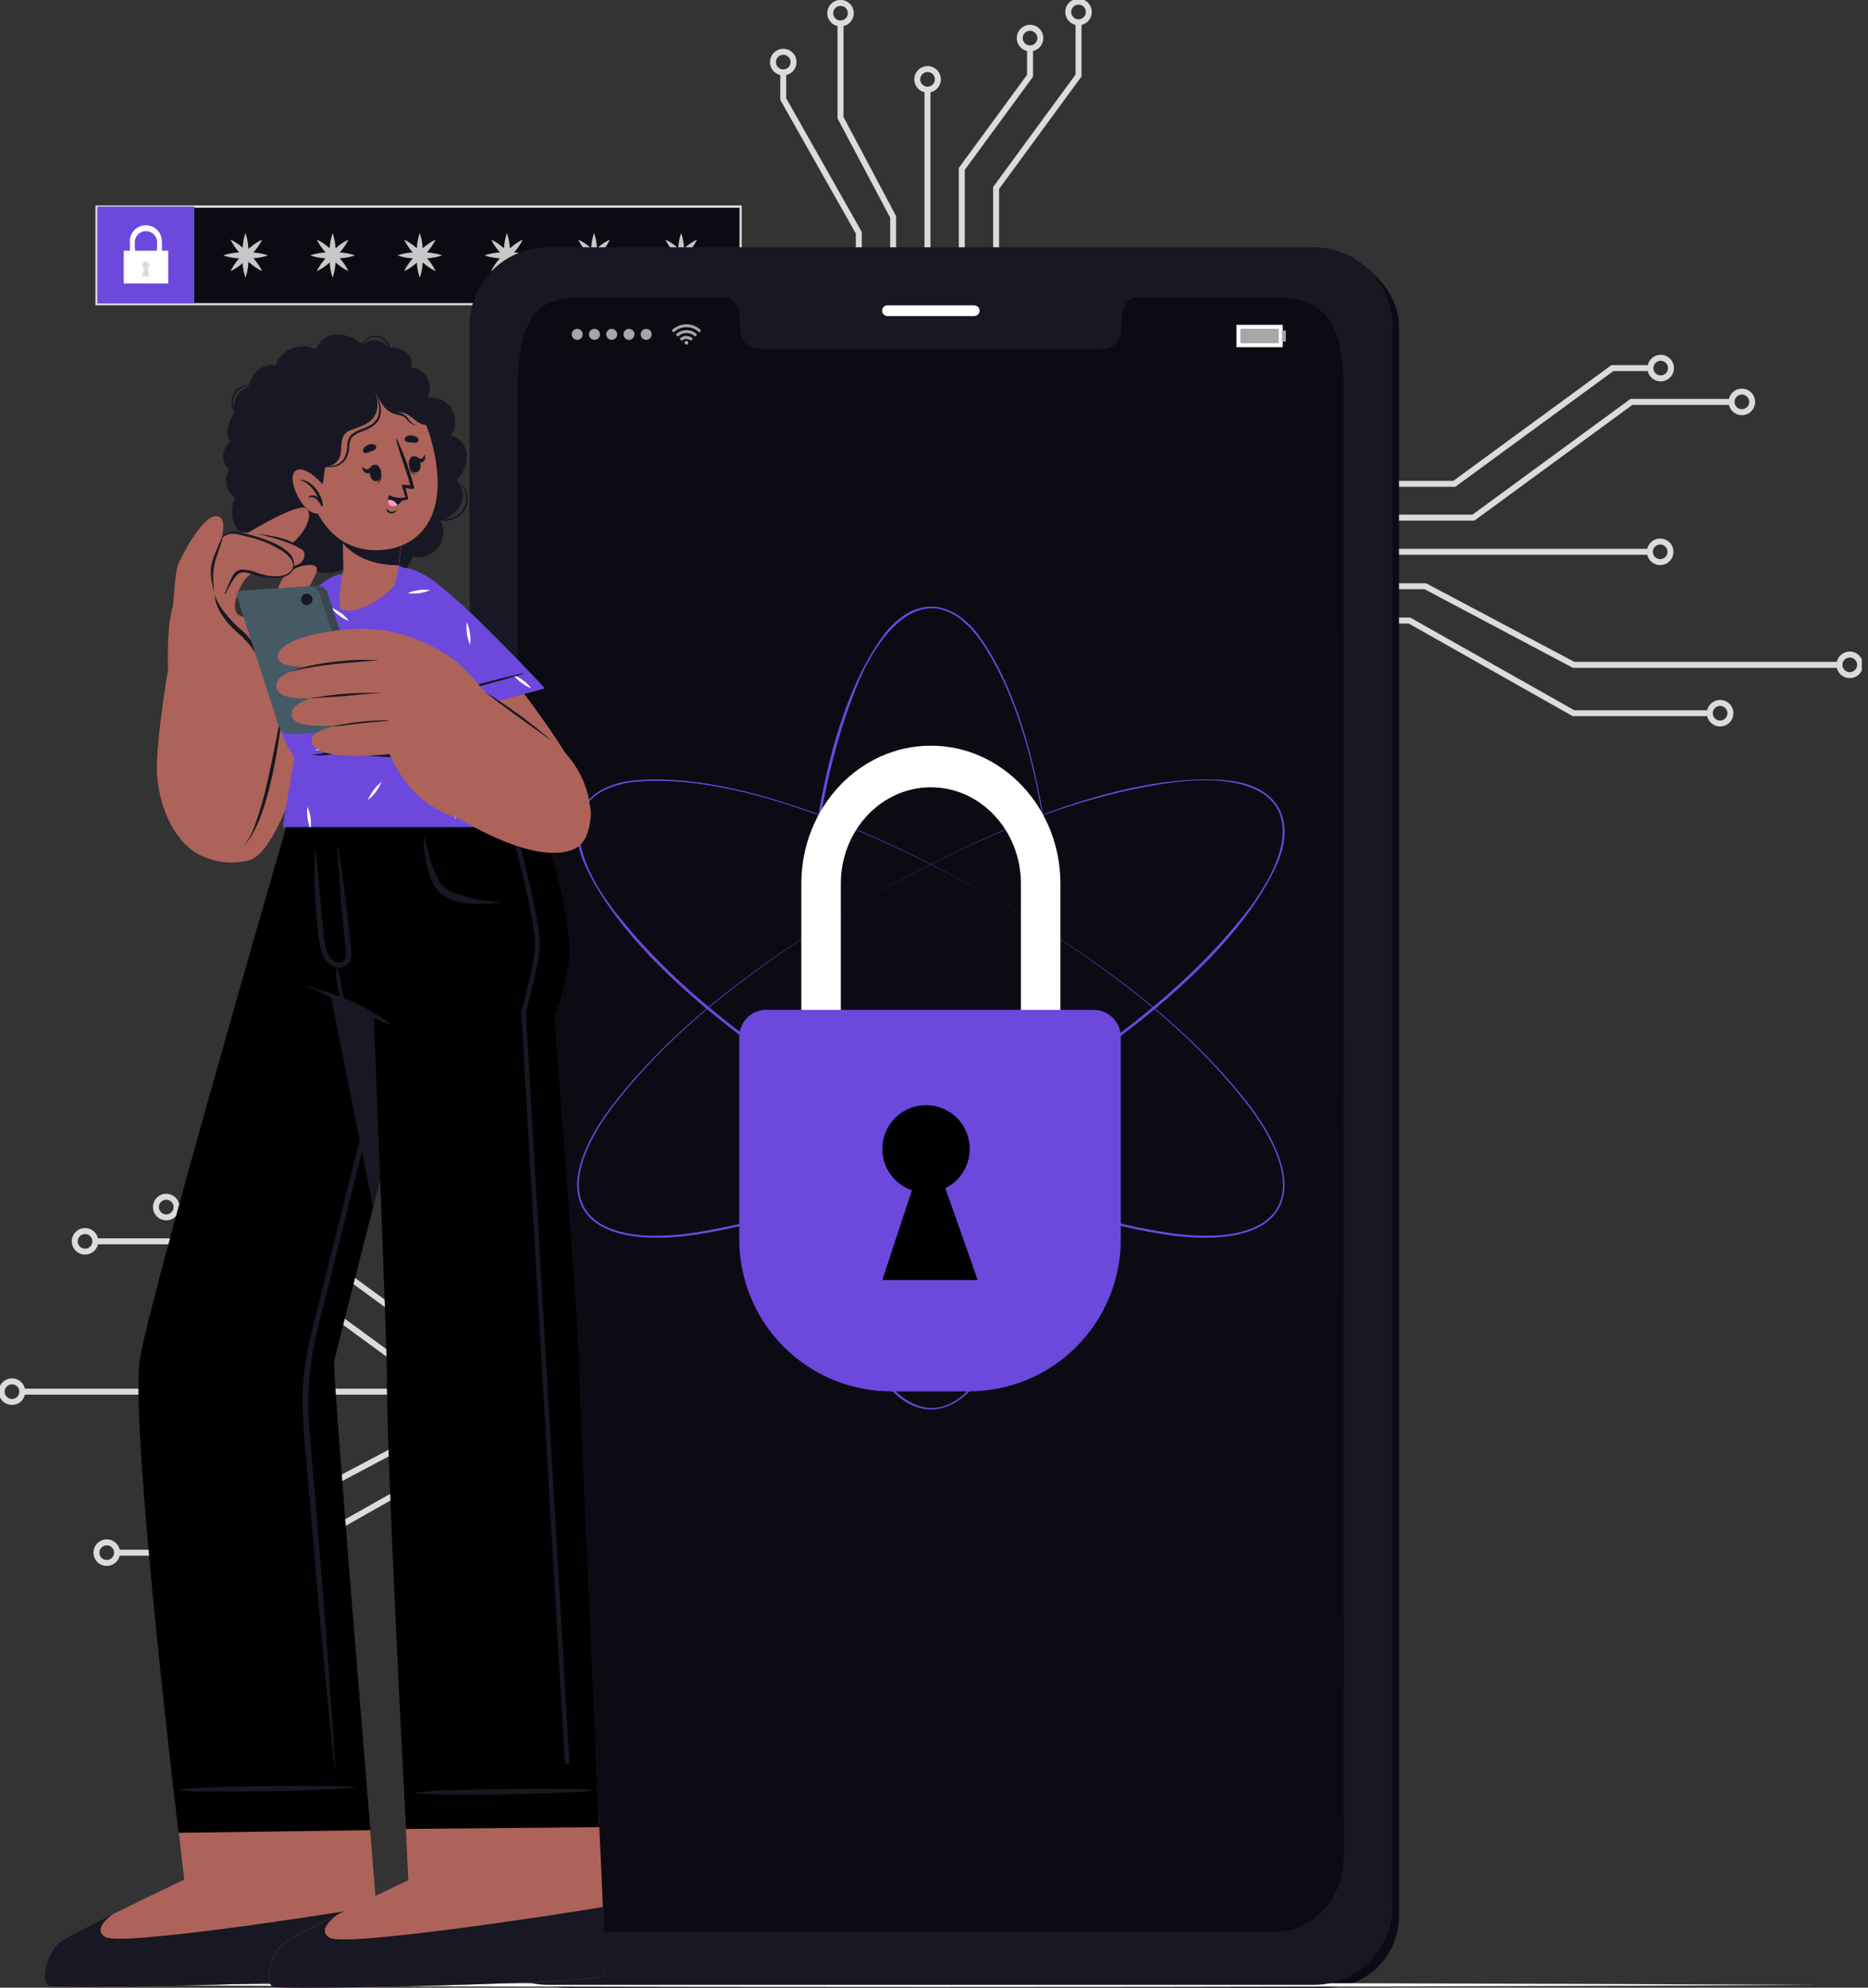 <svg width="235" height="250" viewBox="0 0 235 250" fill="none" xmlns="http://www.w3.org/2000/svg">
<rect x="0" y="0" width="235" height="250" fill="#333333" stroke="none"/>
<g clip-path="url(#clip0_2001_1059)">
<path d="M158.96 65.106H185.362L205.241 50.549H217.865" stroke="#DBDBDB" stroke-width="0.75" stroke-miterlimit="10"/>
<path d="M219.133 51.845C218.877 51.845 218.626 51.769 218.413 51.627C218.2 51.484 218.034 51.282 217.935 51.045C217.837 50.808 217.812 50.548 217.862 50.296C217.912 50.045 218.035 49.814 218.216 49.633C218.398 49.452 218.629 49.328 218.88 49.278C219.132 49.228 219.393 49.254 219.63 49.352C219.867 49.45 220.069 49.616 220.212 49.829C220.354 50.042 220.43 50.293 220.43 50.549C220.43 50.893 220.293 51.222 220.05 51.465C219.807 51.708 219.477 51.845 219.133 51.845Z" stroke="#DBDBDB" stroke-width="0.75" stroke-miterlimit="10"/>
<path d="M158.96 60.853H182.958L202.842 46.296H207.646" stroke="#DBDBDB" stroke-width="0.75" stroke-miterlimit="10"/>
<path d="M208.914 47.592C208.658 47.591 208.407 47.514 208.194 47.37C207.981 47.227 207.816 47.023 207.719 46.786C207.622 46.548 207.598 46.287 207.65 46.036C207.701 45.785 207.826 45.554 208.009 45.374C208.192 45.194 208.424 45.072 208.676 45.024C208.928 44.975 209.189 45.003 209.425 45.103C209.662 45.203 209.863 45.371 210.004 45.585C210.145 45.8 210.219 46.051 210.217 46.308C210.214 46.65 210.075 46.978 209.831 47.219C209.587 47.459 209.257 47.594 208.914 47.592Z" stroke="#DBDBDB" stroke-width="0.75" stroke-miterlimit="10"/>
<path d="M158.96 69.404H207.566" stroke="#DBDBDB" stroke-width="0.75" stroke-miterlimit="10"/>
<path d="M208.857 70.7C208.601 70.7 208.35 70.624 208.137 70.482C207.923 70.34 207.757 70.137 207.659 69.9C207.561 69.664 207.535 69.403 207.585 69.152C207.635 68.9 207.759 68.669 207.94 68.488C208.121 68.307 208.352 68.183 208.604 68.133C208.856 68.084 209.116 68.109 209.353 68.207C209.59 68.305 209.793 68.472 209.935 68.685C210.078 68.898 210.154 69.148 210.154 69.404C210.154 69.748 210.017 70.078 209.774 70.321C209.531 70.564 209.201 70.7 208.857 70.7Z" stroke="#DBDBDB" stroke-width="0.75" stroke-miterlimit="10"/>
<path d="M158.96 73.737H179.319L197.969 83.624H231.415" stroke="#DBDBDB" stroke-width="0.75" stroke-miterlimit="10"/>
<path d="M232.706 84.915C232.449 84.915 232.198 84.838 231.985 84.696C231.771 84.553 231.605 84.35 231.507 84.113C231.409 83.876 231.384 83.615 231.434 83.364C231.485 83.112 231.609 82.882 231.791 82.701C231.973 82.519 232.204 82.397 232.456 82.347C232.708 82.298 232.969 82.324 233.206 82.423C233.443 82.522 233.645 82.689 233.787 82.903C233.928 83.117 234.003 83.368 234.002 83.624C234.002 83.794 233.969 83.963 233.903 84.12C233.838 84.276 233.743 84.419 233.622 84.539C233.502 84.659 233.359 84.754 233.201 84.818C233.044 84.883 232.876 84.915 232.706 84.915Z" stroke="#DBDBDB" stroke-width="0.75" stroke-miterlimit="10"/>
<path d="M158.96 78.053H177.325L197.947 89.704H215.106" stroke="#DBDBDB" stroke-width="0.75" stroke-miterlimit="10"/>
<path d="M216.397 91C216.141 91 215.89 90.924 215.677 90.781C215.463 90.639 215.297 90.437 215.199 90.2C215.101 89.963 215.075 89.703 215.125 89.451C215.175 89.2 215.299 88.969 215.48 88.788C215.661 88.606 215.893 88.483 216.144 88.433C216.396 88.383 216.656 88.409 216.893 88.507C217.13 88.605 217.333 88.771 217.475 88.984C217.618 89.197 217.694 89.448 217.694 89.704C217.694 90.048 217.557 90.377 217.314 90.62C217.071 90.863 216.741 91 216.397 91Z" stroke="#DBDBDB" stroke-width="0.75" stroke-miterlimit="10"/>
<path d="M75.253 170.691H49.337L29.453 156.129H11.967" stroke="#DBDBDB" stroke-width="0.75" stroke-miterlimit="10"/>
<path d="M10.693 157.424C10.95 157.426 11.202 157.35 11.416 157.208C11.63 157.066 11.797 156.864 11.896 156.627C11.995 156.39 12.021 156.129 11.971 155.877C11.921 155.625 11.798 155.394 11.616 155.212C11.434 155.031 11.203 154.907 10.951 154.857C10.698 154.808 10.437 154.834 10.2 154.932C9.963 155.031 9.761 155.198 9.618 155.412C9.476 155.626 9.401 155.878 9.402 156.134C9.404 156.476 9.54 156.803 9.782 157.045C10.024 157.287 10.351 157.423 10.693 157.424Z" stroke="#DBDBDB" stroke-width="0.75" stroke-miterlimit="10"/>
<path d="M75.253 166.375H51.742L31.857 151.819H22.186" stroke="#DBDBDB" stroke-width="0.75" stroke-miterlimit="10"/>
<path d="M20.913 153.115C21.169 153.115 21.42 153.039 21.633 152.896C21.846 152.754 22.012 152.551 22.111 152.315C22.209 152.078 22.234 151.817 22.184 151.566C22.134 151.315 22.011 151.084 21.829 150.902C21.648 150.721 21.417 150.598 21.166 150.548C20.914 150.498 20.653 150.524 20.416 150.622C20.18 150.72 19.977 150.886 19.834 151.099C19.692 151.312 19.616 151.562 19.616 151.819C19.616 152.162 19.753 152.492 19.996 152.735C20.239 152.978 20.569 153.115 20.913 153.115Z" stroke="#DBDBDB" stroke-width="0.75" stroke-miterlimit="10"/>
<path d="M75.253 175.035H2.805" stroke="#DBDBDB" stroke-width="0.75" stroke-miterlimit="10"/>
<path d="M1.508 176.331C1.765 176.331 2.015 176.255 2.228 176.113C2.442 175.97 2.608 175.768 2.706 175.531C2.804 175.294 2.83 175.034 2.78 174.783C2.73 174.531 2.606 174.3 2.425 174.119C2.244 173.938 2.013 173.814 1.761 173.764C1.51 173.714 1.249 173.74 1.012 173.838C0.775 173.936 0.572 174.102 0.43 174.315C0.287 174.529 0.211 174.779 0.211 175.035C0.211 175.379 0.348 175.709 0.591 175.952C0.834 176.195 1.164 176.331 1.508 176.331Z" stroke="#DBDBDB" stroke-width="0.75" stroke-miterlimit="10"/>
<path d="M75.253 179.323H55.38L36.724 189.204H27.613" stroke="#DBDBDB" stroke-width="0.75" stroke-miterlimit="10"/>
<path d="M26.317 190.5C26.573 190.5 26.824 190.424 27.037 190.281C27.25 190.139 27.416 189.937 27.514 189.7C27.613 189.463 27.638 189.203 27.588 188.951C27.538 188.7 27.415 188.469 27.233 188.288C27.052 188.107 26.821 187.983 26.569 187.933C26.318 187.883 26.057 187.909 25.82 188.007C25.583 188.105 25.381 188.271 25.238 188.484C25.096 188.697 25.02 188.948 25.02 189.204C25.019 189.374 25.052 189.543 25.117 189.701C25.182 189.858 25.277 190.002 25.398 190.122C25.518 190.242 25.662 190.338 25.819 190.403C25.977 190.468 26.146 190.501 26.317 190.5Z" stroke="#DBDBDB" stroke-width="0.75" stroke-miterlimit="10"/>
<path d="M75.253 183.632H57.374L36.753 195.289H14.726" stroke="#DBDBDB" stroke-width="0.75" stroke-miterlimit="10"/>
<path d="M13.43 196.579C13.687 196.579 13.938 196.503 14.152 196.36C14.365 196.217 14.531 196.013 14.629 195.776C14.727 195.538 14.751 195.276 14.7 195.024C14.649 194.773 14.523 194.542 14.34 194.361C14.157 194.181 13.925 194.059 13.672 194.011C13.419 193.963 13.158 193.991 12.921 194.091C12.685 194.192 12.483 194.361 12.343 194.576C12.203 194.792 12.13 195.044 12.133 195.301C12.136 195.642 12.274 195.968 12.517 196.208C12.76 196.447 13.088 196.581 13.43 196.579Z" stroke="#DBDBDB" stroke-width="0.75" stroke-miterlimit="10"/>
<path d="M120.997 42.511V21.241L129.582 9.527V6.148" stroke="#DBDBDB" stroke-width="0.75" stroke-miterlimit="10"/>
<path d="M128.286 4.807C128.289 5.062 128.368 5.311 128.513 5.522C128.657 5.733 128.861 5.896 129.098 5.992C129.335 6.087 129.595 6.11 129.846 6.058C130.096 6.006 130.326 5.882 130.505 5.7C130.685 5.518 130.807 5.287 130.855 5.036C130.904 4.785 130.877 4.526 130.779 4.29C130.68 4.054 130.514 3.853 130.301 3.711C130.088 3.569 129.838 3.494 129.582 3.494C129.411 3.494 129.241 3.528 129.082 3.594C128.924 3.66 128.78 3.757 128.659 3.879C128.539 4.001 128.444 4.146 128.379 4.305C128.315 4.465 128.283 4.635 128.286 4.807Z" stroke="#DBDBDB" stroke-width="0.75" stroke-miterlimit="10"/>
<path d="M125.315 42.512V23.639L135.683 9.499V2.803" stroke="#DBDBDB" stroke-width="0.75" stroke-miterlimit="10"/>
<path d="M135.683 2.803C136.399 2.803 136.98 2.223 136.98 1.507C136.98 0.791 136.399 0.211 135.683 0.211C134.967 0.211 134.386 0.791 134.386 1.507C134.386 2.223 134.967 2.803 135.683 2.803Z" stroke="#DBDBDB" stroke-width="0.75" stroke-miterlimit="10"/>
<path d="M116.678 42.511V11.269" stroke="#DBDBDB" stroke-width="0.75" stroke-miterlimit="10"/>
<path d="M115.393 9.978C115.393 10.235 115.469 10.485 115.612 10.698C115.754 10.912 115.957 11.078 116.194 11.176C116.43 11.274 116.691 11.299 116.943 11.249C117.194 11.199 117.425 11.076 117.607 10.895C117.788 10.713 117.911 10.483 117.962 10.231C118.012 9.98 117.986 9.719 117.888 9.483C117.79 9.246 117.623 9.043 117.41 8.901C117.197 8.759 116.946 8.683 116.69 8.683C116.346 8.683 116.016 8.819 115.773 9.062C115.53 9.305 115.393 9.635 115.393 9.978Z" stroke="#DBDBDB" stroke-width="0.75" stroke-miterlimit="10"/>
<path d="M112.36 42.511V27.281L105.74 14.802V3.071" stroke="#DBDBDB" stroke-width="0.75" stroke-miterlimit="10"/>
<path d="M105.74 2.951C106.456 2.951 107.036 2.371 107.036 1.655C107.036 0.94 106.456 0.36 105.74 0.36C105.023 0.36 104.443 0.94 104.443 1.655C104.443 2.371 105.023 2.951 105.74 2.951Z" stroke="#DBDBDB" stroke-width="0.75" stroke-miterlimit="10"/>
<path d="M108.042 42.511V29.273L98.536 12.467V9.179" stroke="#DBDBDB" stroke-width="0.75" stroke-miterlimit="10"/>
<path d="M97.24 7.804C97.239 8.06 97.314 8.312 97.456 8.526C97.598 8.74 97.8 8.907 98.038 9.005C98.275 9.104 98.536 9.13 98.788 9.08C99.04 9.031 99.272 8.907 99.453 8.726C99.635 8.544 99.759 8.313 99.808 8.061C99.858 7.809 99.832 7.548 99.733 7.311C99.635 7.074 99.467 6.871 99.253 6.729C99.039 6.588 98.788 6.512 98.531 6.513C98.189 6.515 97.861 6.651 97.62 6.893C97.378 7.135 97.241 7.462 97.24 7.804Z" stroke="#DBDBDB" stroke-width="0.75" stroke-miterlimit="10"/>
<path d="M93.172 25.985H12.144V38.259H93.172V25.985Z" fill="#0C0B14"/>
<path d="M93.31 38.396H12.002V25.837H93.31V38.396ZM12.281 38.122H93.035V26.134H12.281V38.122Z" fill="#DBDBDB"/>
<path d="M30.881 29.313C31.038 29.769 31.147 30.239 31.206 30.718C31.32 31.65 31.32 32.593 31.206 33.526C31.149 34.005 31.04 34.476 30.881 34.93C30.724 34.475 30.614 34.004 30.555 33.526C30.498 33.06 30.469 32.591 30.469 32.122C30.468 31.652 30.499 31.183 30.561 30.718C30.615 30.239 30.723 29.768 30.881 29.313Z" fill="#C7C7C7"/>
<path d="M33.708 32.122C33.252 32.279 32.781 32.388 32.303 32.447C31.369 32.562 30.426 32.562 29.492 32.447C29.014 32.391 28.542 32.282 28.087 32.122C28.542 31.962 29.014 31.853 29.492 31.797C29.959 31.74 30.428 31.711 30.898 31.711C31.367 31.71 31.837 31.741 32.303 31.802C32.782 31.857 33.253 31.964 33.708 32.122Z" fill="#C7C7C7"/>
<path d="M32.976 30.135C32.765 30.569 32.508 30.978 32.21 31.357C31.923 31.729 31.612 32.081 31.279 32.413C30.949 32.747 30.596 33.058 30.222 33.343C29.843 33.641 29.433 33.898 29 34.108C29.211 33.675 29.468 33.266 29.765 32.887C30.341 32.142 31.009 31.472 31.753 30.895C32.133 30.599 32.542 30.344 32.976 30.135Z" fill="#C7C7C7"/>
<path d="M32.976 34.108C32.542 33.898 32.133 33.641 31.753 33.343C31.01 32.768 30.342 32.1 29.765 31.357C29.468 30.978 29.211 30.569 29 30.135C29.433 30.344 29.843 30.599 30.222 30.895C30.596 31.18 30.949 31.491 31.279 31.825C31.612 32.157 31.923 32.509 32.21 32.881C32.508 33.262 32.765 33.673 32.976 34.108Z" fill="#C7C7C7"/>
<path d="M41.848 29.313C42.003 29.769 42.11 30.24 42.168 30.718C42.29 31.65 42.29 32.594 42.168 33.526C42.113 34.005 42.006 34.475 41.848 34.93C41.685 34.477 41.576 34.005 41.522 33.526C41.461 33.061 41.43 32.591 41.431 32.122C41.433 31.652 41.463 31.183 41.522 30.718C41.579 30.239 41.688 29.768 41.848 29.313Z" fill="#C7C7C7"/>
<path d="M44.658 32.122C44.203 32.279 43.731 32.388 43.253 32.447C42.318 32.562 41.372 32.562 40.437 32.447C39.958 32.391 39.487 32.282 39.032 32.122C39.487 31.962 39.958 31.853 40.437 31.797C40.905 31.739 41.376 31.711 41.848 31.711C42.318 31.71 42.787 31.741 43.253 31.802C43.732 31.857 44.203 31.964 44.658 32.122Z" fill="#C7C7C7"/>
<path d="M43.836 30.135C43.625 30.569 43.368 30.978 43.071 31.357C42.78 31.727 42.467 32.08 42.134 32.413C41.805 32.747 41.454 33.058 41.083 33.343C40.702 33.642 40.291 33.899 39.855 34.108C40.066 33.675 40.322 33.266 40.62 32.887C41.2 32.143 41.869 31.474 42.614 30.895C42.993 30.599 43.403 30.344 43.836 30.135Z" fill="#C7C7C7"/>
<path d="M43.836 34.108C43.402 33.898 42.993 33.641 42.614 33.343C41.87 32.766 41.2 32.099 40.62 31.357C40.322 30.978 40.066 30.569 39.855 30.135C40.29 30.343 40.702 30.598 41.083 30.895C41.454 31.18 41.805 31.491 42.134 31.825C42.467 32.158 42.78 32.511 43.071 32.881C43.369 33.262 43.625 33.673 43.836 34.108Z" fill="#C7C7C7"/>
<path d="M52.81 29.313C52.968 29.768 53.075 30.239 53.13 30.718C53.191 31.183 53.222 31.652 53.221 32.122C53.221 32.591 53.192 33.06 53.135 33.526C53.076 34.004 52.967 34.475 52.81 34.93C52.65 34.476 52.541 34.005 52.484 33.526C52.37 32.593 52.37 31.65 52.484 30.718C52.544 30.239 52.653 29.769 52.81 29.313Z" fill="#C7C7C7"/>
<path d="M55.62 32.122C55.164 32.279 54.693 32.388 54.215 32.447C53.282 32.562 52.338 32.562 51.404 32.447C50.926 32.391 50.454 32.282 49.999 32.122C50.454 31.962 50.926 31.853 51.404 31.797C51.871 31.74 52.34 31.711 52.81 31.711C53.28 31.71 53.749 31.741 54.215 31.802C54.694 31.857 55.165 31.964 55.62 32.122Z" fill="#C7C7C7"/>
<path d="M54.798 30.135C54.587 30.569 54.33 30.978 54.032 31.357C53.752 31.726 53.451 32.079 53.13 32.413C52.798 32.746 52.445 33.056 52.073 33.343C51.692 33.641 51.28 33.898 50.845 34.108C51.056 33.675 51.312 33.266 51.61 32.887C51.897 32.515 52.208 32.162 52.541 31.831C52.867 31.498 53.212 31.186 53.575 30.895C53.955 30.599 54.364 30.344 54.798 30.135Z" fill="#C7C7C7"/>
<path d="M54.798 34.108C54.364 33.898 53.954 33.641 53.575 33.343C53.203 33.056 52.85 32.746 52.518 32.413C52.184 32.083 51.873 31.73 51.587 31.357C51.297 30.977 51.048 30.567 50.845 30.135C51.27 30.346 51.672 30.6 52.044 30.895C52.426 31.182 52.789 31.495 53.13 31.831C53.461 32.164 53.772 32.516 54.061 32.887C54.349 33.267 54.596 33.676 54.798 34.108Z" fill="#C7C7C7"/>
<path d="M63.772 29.313C63.931 29.768 64.04 30.239 64.097 30.718C64.154 31.183 64.183 31.652 64.183 32.122C64.186 32.591 64.157 33.06 64.097 33.526C64.04 34.005 63.931 34.476 63.772 34.93C63.614 34.475 63.506 34.005 63.452 33.526C63.33 32.594 63.33 31.65 63.452 30.718C63.506 30.239 63.614 29.768 63.772 29.313Z" fill="#C7C7C7"/>
<path d="M66.588 32.122C66.132 32.279 65.661 32.388 65.183 32.447C64.714 32.504 64.243 32.533 63.772 32.533C63.302 32.533 62.833 32.504 62.366 32.447C61.888 32.391 61.416 32.282 60.961 32.122C61.416 31.962 61.888 31.853 62.366 31.797C62.833 31.74 63.302 31.711 63.772 31.711C64.243 31.71 64.715 31.741 65.183 31.802C65.661 31.857 66.132 31.964 66.588 32.122Z" fill="#C7C7C7"/>
<path d="M65.759 30.135C65.55 30.57 65.294 30.979 64.994 31.357C64.707 31.729 64.396 32.081 64.063 32.413C63.732 32.747 63.379 33.058 63.006 33.343C62.627 33.641 62.217 33.898 61.784 34.108C61.995 33.675 62.251 33.266 62.549 32.887C63.13 32.14 63.804 31.471 64.554 30.895C64.928 30.6 65.332 30.345 65.759 30.135Z" fill="#C7C7C7"/>
<path d="M65.759 34.108C65.332 33.896 64.928 33.64 64.554 33.343C63.81 32.768 63.142 32.1 62.566 31.357C62.268 30.978 62.012 30.569 61.801 30.135C62.228 30.345 62.632 30.6 63.006 30.895C63.379 31.18 63.732 31.491 64.063 31.825C64.396 32.157 64.707 32.509 64.994 32.881C65.294 33.26 65.551 33.672 65.759 34.108Z" fill="#C7C7C7"/>
<path d="M74.739 29.313C74.897 29.768 75.004 30.239 75.059 30.718C75.181 31.65 75.181 32.594 75.059 33.526C75.004 34.005 74.897 34.475 74.739 34.93C74.579 34.476 74.47 34.005 74.413 33.526C74.354 33.06 74.325 32.591 74.328 32.122C74.328 31.652 74.356 31.183 74.413 30.718C74.47 30.239 74.579 29.768 74.739 29.313Z" fill="#C7C7C7"/>
<path d="M77.549 32.122C77.094 32.279 76.623 32.388 76.144 32.447C75.211 32.562 74.267 32.562 73.334 32.447C72.853 32.391 72.38 32.282 71.923 32.122C72.38 31.962 72.853 31.853 73.334 31.797C73.8 31.74 74.269 31.711 74.739 31.711C75.209 31.71 75.678 31.741 76.144 31.802C76.623 31.857 77.094 31.964 77.549 32.122Z" fill="#C7C7C7"/>
<path d="M76.727 30.135C76.521 30.568 76.27 30.977 75.979 31.357C75.69 31.727 75.379 32.08 75.047 32.413C74.716 32.746 74.363 33.056 73.991 33.343C73.612 33.641 73.202 33.898 72.768 34.108C72.975 33.673 73.232 33.263 73.534 32.887C74.104 32.143 74.766 31.473 75.504 30.895C75.884 30.599 76.294 30.344 76.727 30.135Z" fill="#C7C7C7"/>
<path d="M76.727 34.108C76.293 33.898 75.884 33.641 75.504 33.343C74.761 32.768 74.093 32.1 73.517 31.357C73.215 30.981 72.958 30.571 72.751 30.135C73.184 30.344 73.594 30.599 73.974 30.895C74.346 31.182 74.699 31.492 75.03 31.825C75.368 32.159 75.684 32.514 75.979 32.887C76.27 33.267 76.521 33.676 76.727 34.108Z" fill="#C7C7C7"/>
<path d="M85.689 29.313C85.846 29.769 85.956 30.239 86.015 30.718C86.129 31.65 86.129 32.593 86.015 33.526C85.958 34.005 85.849 34.476 85.689 34.93C85.532 34.475 85.423 34.004 85.364 33.526C85.307 33.06 85.278 32.591 85.278 32.122C85.277 31.652 85.308 31.183 85.37 30.718C85.424 30.239 85.531 29.768 85.689 29.313Z" fill="#C7C7C7"/>
<path d="M88.511 32.122C88.055 32.279 87.585 32.388 87.106 32.447C86.173 32.562 85.229 32.562 84.296 32.447C83.817 32.391 83.345 32.282 82.89 32.122C83.345 31.962 83.817 31.853 84.296 31.797C84.762 31.74 85.231 31.711 85.701 31.711C86.171 31.71 86.64 31.741 87.106 31.802C87.585 31.857 88.056 31.964 88.511 32.122Z" fill="#C7C7C7"/>
<path d="M87.689 30.135C87.478 30.569 87.221 30.978 86.923 31.357C86.636 31.729 86.325 32.081 85.992 32.413C85.662 32.747 85.309 33.058 84.936 33.343C84.556 33.641 84.147 33.898 83.713 34.108C83.924 33.675 84.181 33.266 84.479 32.887C85.054 32.142 85.722 31.472 86.466 30.895C86.846 30.599 87.256 30.344 87.689 30.135Z" fill="#C7C7C7"/>
<path d="M87.689 34.108C87.255 33.898 86.846 33.641 86.466 33.343C85.723 32.768 85.055 32.1 84.479 31.357C84.181 30.978 83.924 30.569 83.713 30.135C84.146 30.344 84.556 30.599 84.936 30.895C85.309 31.18 85.662 31.491 85.992 31.825C86.325 32.157 86.636 32.509 86.923 32.881C87.222 33.262 87.478 33.673 87.689 34.108Z" fill="#C7C7C7"/>
<path d="M24.443 25.985H12.281V38.139H24.443V25.985Z" fill="#6C48DD"/>
<path d="M20.376 30.603V32.773H19.759V30.603C19.776 30.409 19.753 30.213 19.691 30.029C19.628 29.844 19.528 29.674 19.397 29.53C19.265 29.386 19.105 29.271 18.926 29.192C18.747 29.113 18.554 29.073 18.359 29.073C18.164 29.073 17.971 29.113 17.792 29.192C17.614 29.271 17.453 29.386 17.322 29.53C17.19 29.674 17.09 29.844 17.027 30.029C16.965 30.213 16.942 30.409 16.96 30.603V32.773H16.348V30.603C16.311 30.319 16.335 30.03 16.418 29.756C16.502 29.481 16.643 29.228 16.832 29.012C17.021 28.797 17.254 28.624 17.516 28.506C17.777 28.387 18.061 28.326 18.348 28.326C18.635 28.326 18.918 28.387 19.18 28.506C19.441 28.624 19.674 28.797 19.863 29.012C20.053 29.228 20.194 29.481 20.277 29.756C20.36 30.03 20.384 30.319 20.347 30.603H20.376Z" fill="white"/>
<path d="M16.349 31.169L16.966 31.192V32.773H16.349V31.169Z" fill="white"/>
<path d="M20.376 31.328V32.773H19.759V31.306L20.376 31.328Z" fill="white"/>
<path d="M21.164 31.534H15.566V35.656H21.164V31.534Z" fill="white"/>
<path opacity="0.1" d="M21.164 31.534H18.365V35.656H21.164V31.534Z" fill="white"/>
<path d="M18.576 33.749L18.788 34.759H17.879L18.096 33.749C18.031 33.709 17.976 33.653 17.938 33.586C17.9 33.519 17.88 33.443 17.879 33.366C17.878 33.287 17.898 33.208 17.937 33.138C17.976 33.068 18.032 33.01 18.101 32.969C18.169 32.928 18.248 32.905 18.328 32.904C18.407 32.902 18.486 32.922 18.556 32.96C18.626 32.998 18.685 33.054 18.727 33.123C18.768 33.191 18.791 33.269 18.793 33.349C18.795 33.428 18.776 33.508 18.738 33.578C18.7 33.648 18.644 33.707 18.576 33.749Z" fill="#DBDBDB"/>
<rect x="62" y="32" width="114" height="218" rx="9" fill="#0C0B14"/>
<path d="M5.609 249.652C77.041 249.298 157.172 249.298 228.604 249.652C157.201 250 77.041 250 5.609 249.652Z" fill="white"/>
<path d="M165.381 31.1H68.844C67.549 31.111 66.268 31.377 65.076 31.883C63.884 32.389 62.803 33.125 61.895 34.048C60.988 34.972 60.271 36.065 59.786 37.266C59.301 38.466 59.058 39.75 59.07 41.044V239.702C59.047 242.315 60.064 244.831 61.897 246.696C63.73 248.561 66.228 249.622 68.844 249.646H165.381C167.998 249.623 170.499 248.563 172.334 246.698C174.168 244.834 175.187 242.317 175.166 239.702V41.044C175.177 39.749 174.933 38.465 174.447 37.264C173.962 36.063 173.244 34.97 172.335 34.046C171.427 33.123 170.345 32.387 169.151 31.882C167.958 31.376 166.677 31.11 165.381 31.1ZM169.054 233.548C169.054 238.777 165.135 243.007 160.303 243.007H73.916C69.067 243.007 65.154 238.777 65.154 233.548V48.591C65.154 37.939 69.067 37.419 73.916 37.419H91.219C92.224 37.419 93.047 38.561 93.047 39.977V40.599C93.047 43.916 94.863 43.927 97.097 43.927H137.082C139.367 43.927 141.132 43.927 141.132 40.599V39.96C141.132 38.544 141.944 37.402 142.972 37.402H160.274C165.107 37.402 169.025 38.818 169.025 48.574L169.054 233.548Z" fill="#171823"/>
<path d="M122.562 39.754H111.646C111.467 39.754 111.296 39.683 111.169 39.557C111.043 39.431 110.972 39.259 110.972 39.081C110.972 38.992 110.989 38.904 111.023 38.823C111.057 38.741 111.107 38.667 111.169 38.604C111.232 38.542 111.306 38.492 111.388 38.458C111.47 38.424 111.557 38.407 111.646 38.407H122.562C122.65 38.407 122.738 38.424 122.82 38.458C122.902 38.492 122.976 38.542 123.038 38.604C123.101 38.667 123.151 38.741 123.185 38.823C123.218 38.904 123.236 38.992 123.236 39.081C123.236 39.259 123.165 39.431 123.038 39.557C122.912 39.683 122.741 39.754 122.562 39.754Z" fill="white"/>
<path d="M88.231 41.552L88.066 41.718C88.031 41.752 88.003 41.786 87.969 41.815C87.54 41.39 86.961 41.151 86.358 41.151C85.754 41.151 85.175 41.39 84.747 41.815C84.713 41.815 84.684 41.752 84.655 41.724L84.49 41.558L84.701 41.37C84.851 41.246 85.016 41.143 85.192 41.061C85.397 40.959 85.614 40.885 85.838 40.839L86.163 40.799H86.449H86.666C86.861 40.824 87.053 40.872 87.237 40.941C87.378 40.993 87.513 41.056 87.643 41.13C87.778 41.208 87.906 41.297 88.026 41.398L88.203 41.558L88.231 41.552Z" fill="#A6A6A6"/>
<path d="M85.272 42.34L85.01 42.078C85.3 41.787 85.677 41.598 86.083 41.541C86.376 41.495 86.675 41.52 86.957 41.614C87.238 41.707 87.493 41.866 87.7 42.078L87.437 42.34C87.296 42.197 87.128 42.084 86.943 42.007C86.757 41.931 86.558 41.893 86.358 41.895C86.156 41.893 85.956 41.932 85.77 42.008C85.584 42.085 85.414 42.197 85.272 42.34Z" fill="#A6A6A6"/>
<path d="M87.175 42.603L86.912 42.865C86.837 42.79 86.748 42.731 86.65 42.692C86.552 42.653 86.446 42.634 86.341 42.637C86.234 42.633 86.128 42.653 86.03 42.693C85.931 42.733 85.843 42.794 85.769 42.871L85.507 42.608C85.613 42.494 85.742 42.403 85.885 42.34C86.028 42.277 86.183 42.245 86.339 42.244C86.496 42.244 86.65 42.275 86.794 42.337C86.938 42.398 87.067 42.489 87.175 42.603Z" fill="#A6A6A6"/>
<path d="M86.592 43.105C86.593 43.136 86.587 43.167 86.576 43.196C86.564 43.225 86.547 43.252 86.525 43.274C86.503 43.297 86.477 43.314 86.449 43.326C86.42 43.339 86.389 43.345 86.358 43.345C86.294 43.345 86.233 43.319 86.188 43.275C86.143 43.23 86.118 43.169 86.118 43.105C86.118 43.074 86.124 43.043 86.136 43.014C86.148 42.985 86.166 42.959 86.188 42.937C86.211 42.916 86.237 42.898 86.266 42.887C86.295 42.876 86.326 42.87 86.358 42.871C86.42 42.871 86.479 42.896 86.523 42.94C86.567 42.983 86.592 43.043 86.592 43.105Z" fill="#A6A6A6"/>
<path d="M71.923 42.06C71.922 41.924 71.961 41.789 72.037 41.675C72.112 41.561 72.219 41.471 72.346 41.418C72.472 41.365 72.611 41.351 72.745 41.377C72.88 41.403 73.004 41.468 73.101 41.564C73.198 41.661 73.264 41.784 73.291 41.918C73.319 42.052 73.305 42.191 73.253 42.318C73.201 42.444 73.112 42.553 72.999 42.629C72.885 42.705 72.751 42.745 72.614 42.745C72.432 42.745 72.257 42.673 72.127 42.545C71.998 42.417 71.924 42.243 71.923 42.06Z" fill="#A6A6A6"/>
<path d="M74.094 42.06C74.092 41.924 74.132 41.789 74.207 41.675C74.282 41.561 74.39 41.471 74.516 41.418C74.642 41.365 74.782 41.351 74.916 41.377C75.05 41.403 75.174 41.468 75.271 41.564C75.369 41.661 75.435 41.784 75.462 41.918C75.489 42.052 75.476 42.191 75.424 42.318C75.372 42.444 75.283 42.553 75.169 42.629C75.055 42.705 74.922 42.745 74.785 42.745C74.602 42.745 74.427 42.673 74.298 42.545C74.168 42.417 74.095 42.243 74.094 42.06Z" fill="#A6A6A6"/>
<path d="M76.264 42.06C76.263 41.923 76.303 41.789 76.378 41.675C76.454 41.56 76.562 41.471 76.688 41.418C76.815 41.365 76.954 41.35 77.089 41.377C77.223 41.404 77.347 41.469 77.444 41.566C77.541 41.663 77.607 41.787 77.633 41.921C77.66 42.056 77.646 42.195 77.593 42.322C77.54 42.448 77.45 42.556 77.336 42.631C77.221 42.707 77.087 42.747 76.95 42.745C76.768 42.744 76.595 42.671 76.467 42.543C76.338 42.415 76.266 42.242 76.264 42.06Z" fill="#A6A6A6"/>
<path d="M78.435 42.06C78.434 41.923 78.473 41.789 78.549 41.675C78.624 41.56 78.732 41.471 78.859 41.418C78.985 41.365 79.125 41.35 79.259 41.377C79.394 41.404 79.518 41.469 79.615 41.566C79.712 41.663 79.778 41.787 79.804 41.921C79.831 42.056 79.817 42.195 79.763 42.322C79.71 42.448 79.621 42.556 79.506 42.631C79.392 42.707 79.257 42.747 79.12 42.745C78.939 42.744 78.766 42.671 78.637 42.543C78.509 42.415 78.436 42.242 78.435 42.06Z" fill="#A6A6A6"/>
<path d="M80.6 42.06C80.599 41.924 80.638 41.789 80.713 41.675C80.789 41.561 80.896 41.471 81.022 41.418C81.148 41.365 81.288 41.351 81.422 41.377C81.557 41.403 81.68 41.468 81.778 41.564C81.875 41.661 81.941 41.784 81.968 41.918C81.995 42.052 81.982 42.191 81.93 42.318C81.878 42.444 81.789 42.553 81.675 42.629C81.562 42.705 81.428 42.745 81.291 42.745C81.109 42.745 80.933 42.673 80.804 42.545C80.675 42.417 80.601 42.243 80.6 42.06Z" fill="#A6A6A6"/>
<path d="M161.12 41.107H155.802V43.419H161.12V41.107Z" fill="#A6A6A6" stroke="white" stroke-width="0.5" stroke-miterlimit="10"/>
<path d="M159.737 41.404H156.121V43.117H159.737V41.404Z" fill="#A6A6A6"/>
<path d="M161.765 41.57H161.268V42.957H161.765V41.57Z" fill="#A6A6A6"/>
<path d="M133.101 126.798C132.998 140.801 131.439 162.368 123.002 173.819C119.437 178.386 114.856 178.449 111.252 173.819C102.758 162.402 101.113 140.801 100.97 126.781C101.124 112.784 102.781 91.148 111.252 79.743C114.833 75.176 119.415 75.13 123.008 79.743C131.445 91.16 133.004 112.761 133.107 126.764L133.101 126.798ZM133.101 126.798C132.947 112.824 131.307 91.291 122.853 79.891C116.57 72.122 110.732 79.263 107.967 85.885C102.661 98.769 101.524 112.989 101.381 126.798C101.518 140.607 102.661 154.827 107.962 167.711C110.709 174.282 116.53 181.497 122.853 173.705C131.307 162.317 132.947 140.773 133.101 126.798Z" fill="#6C48DD"/>
<path d="M125.104 112.978C137.025 120.022 148.798 128.128 157.333 139.191C165.512 150.203 161.662 157.008 147.953 155.461C134.072 153.651 121.105 147.566 109.024 140.801C96.966 133.677 79.046 121.421 73.403 108.371C71.237 102.993 73.488 99.003 79.297 98.21C93.458 96.634 112.891 106.059 125.098 112.978H125.104ZM125.104 112.978C112.891 106.127 93.458 96.783 79.332 98.392C69.444 99.968 72.723 108.571 77.075 114.279C85.592 125.314 97.343 133.403 109.241 140.43C121.277 147.218 134.169 153.343 147.987 155.192C161.428 156.757 165.295 150.255 157.201 139.288C148.724 128.208 136.991 120.062 125.104 112.978Z" fill="#6C48DD"/>
<path d="M109.11 112.978C121.323 106.059 140.739 96.64 154.911 98.21C160.663 99.003 162.993 102.942 160.8 108.371C155.151 121.432 137.254 133.654 125.184 140.801C113.108 147.566 100.147 153.628 86.261 155.461C72.654 157.002 68.627 150.283 76.887 139.191C85.421 128.128 97.194 120.022 109.116 112.978H109.11ZM109.11 112.978C97.223 120.062 85.495 128.208 77.013 139.288C69.016 150.135 72.666 156.768 86.227 155.192C100.044 153.343 112.931 147.2 124.973 140.43C136.871 133.408 148.621 125.314 157.138 114.279C165.21 103.433 161.508 96.828 147.959 98.352C134.118 100.151 121.191 106.23 109.116 112.978H109.11Z" fill="#6C48DD"/>
<path d="M133.404 111.14V128.716H128.434V111.14C128.434 104.455 123.356 99.02 117.107 99.02C110.858 99.02 105.779 104.455 105.779 111.14V128.716H100.81V111.14C100.81 101.566 108.121 93.786 117.107 93.786C126.092 93.786 133.404 101.566 133.404 111.14Z" fill="white"/>
<path d="M6.209 249.806C7.54 250.223 46.304 249.384 47.72 248.436C48.263 248.088 44.944 211.393 44.944 211.393L20.381 211.861L23.175 236.408C23.175 236.408 8.894 243.178 7.426 244.4C5.958 245.622 4.884 249.395 6.209 249.806Z" fill="#AD6359"/>
<path d="M6.209 249.806C7.535 250.217 46.309 249.383 47.72 248.436C47.892 248.327 47.943 244.605 47.326 239.753C40.294 240.929 15.206 244.777 13.252 243.629C11.887 242.83 13.093 241.58 14.212 240.735C11.008 242.333 8.014 243.869 7.397 244.383C5.964 245.582 4.884 249.395 6.209 249.806Z" fill="#171823"/>
<path d="M22.461 230.523L46.601 230.186C46.601 230.186 41.814 172.41 42.031 171.302C42.288 169.875 59.413 102.8 59.413 102.8H36.359C36.359 102.8 18.194 165.32 17.543 171.325C16.486 181.075 22.461 230.523 22.461 230.523Z" fill="black"/>
<path d="M44.43 224.74C43.002 224.637 41.574 224.654 40.129 224.631C38.683 224.608 37.273 224.631 35.833 224.631C32.977 224.66 30.121 224.7 27.265 224.785C26.482 224.785 25.7 224.831 24.917 224.865C24.134 224.9 23.249 225.048 22.415 225.077C22.401 225.077 22.388 225.082 22.379 225.092C22.369 225.101 22.363 225.114 22.363 225.128C22.363 225.142 22.369 225.155 22.379 225.164C22.388 225.174 22.401 225.179 22.415 225.179C23.117 225.179 23.82 225.288 24.523 225.311C25.225 225.333 25.985 225.311 26.716 225.311C28.144 225.311 29.572 225.311 31.006 225.311C33.862 225.282 36.718 225.248 39.575 225.128C41.191 225.059 42.825 225.042 44.43 224.877C44.444 224.871 44.455 224.862 44.463 224.849C44.471 224.837 44.476 224.823 44.476 224.808C44.476 224.794 44.471 224.779 44.463 224.767C44.455 224.755 44.444 224.745 44.43 224.74Z" fill="#171823"/>
<path d="M54.329 108.194C52.267 115.484 50.382 122.842 48.537 130.195C46.692 137.547 44.847 144.911 43.013 152.27C42.099 155.95 41.183 159.63 40.266 163.31C39.375 166.889 38.341 170.491 38.118 174.196C37.895 177.901 38.375 181.754 38.689 185.499C39.003 189.244 39.323 193.035 39.654 196.796C40.317 204.332 40.951 211.873 41.768 219.391C41.871 220.333 41.974 221.275 42.071 222.217C42.071 222.233 42.077 222.249 42.089 222.261C42.101 222.273 42.117 222.279 42.134 222.279C42.15 222.279 42.166 222.273 42.178 222.261C42.19 222.249 42.196 222.233 42.196 222.217C41.694 214.681 41.174 207.146 40.574 199.611C40.27 195.843 39.963 192.077 39.654 188.314C39.34 184.552 38.906 180.784 38.786 177.011C38.666 173.237 39.357 169.561 40.283 165.885C41.208 162.208 42.088 158.68 42.99 155.084C44.83 147.724 46.667 140.366 48.503 133.009C50.548 124.766 52.593 116.511 54.398 108.217C54.401 108.208 54.4 108.198 54.396 108.189C54.392 108.181 54.384 108.174 54.375 108.171C54.366 108.168 54.356 108.169 54.347 108.173C54.339 108.178 54.332 108.185 54.329 108.194Z" fill="#171823"/>
<path d="M59.413 102.771C59.413 102.771 52.067 131.559 46.926 151.825L37.136 102.771H59.413Z" fill="#171823"/>
<path d="M34.428 249.897C35.753 250.308 74.522 249.475 75.939 248.527C76.481 248.179 74.454 211.462 74.454 211.462L50.194 211.93L51.37 236.477C51.37 236.477 37.09 243.247 35.616 244.468C34.142 245.69 33.097 249.486 34.428 249.897Z" fill="#AD6359"/>
<path d="M34.428 249.897C35.753 250.308 74.522 249.469 75.939 248.527C76.11 248.419 76.064 244.788 75.939 239.839C68.907 241.015 43.425 244.868 41.471 243.721C40.112 242.921 41.317 241.671 42.431 240.826C39.226 242.425 36.239 243.96 35.622 244.474C34.177 245.673 33.097 249.486 34.428 249.897Z" fill="#171823"/>
<path d="M36.37 102.765C36.37 102.765 37.038 113.771 39.672 122.46C39.883 123.179 40.111 123.887 40.357 124.566C42.679 125.471 44.914 126.585 47.035 127.894C47.035 127.894 48.697 169.995 48.668 172.609C48.56 182.394 51.062 230.037 51.062 230.037L75.396 229.809C75.396 229.809 72.877 175.932 72.865 172.347C72.865 168.882 71.209 147.018 69.741 128.06C69.741 128.06 71.906 122.009 71.666 118.926C71.095 111.505 67.759 102.748 67.759 102.748L36.37 102.765Z" fill="black"/>
<path d="M44.167 119.434C44.116 118.823 44.059 118.213 43.996 117.596C43.887 116.454 43.727 115.353 43.596 114.234C43.293 111.688 42.979 109.136 42.556 106.607C42.556 106.544 42.448 106.556 42.448 106.607C42.494 107.623 42.551 108.634 42.636 109.644C42.722 110.654 42.762 111.671 42.848 112.681C43.013 114.69 43.179 116.677 43.419 118.698C43.51 119.468 43.904 120.861 42.796 121.038C41.911 121.175 41.323 120.285 41.083 119.554C40.868 118.64 40.725 117.71 40.654 116.774C40.534 115.758 40.431 114.742 40.352 113.72C40.163 111.505 39.946 109.296 39.717 107.081C39.717 107.018 39.609 107.03 39.603 107.081C39.546 109.364 39.54 111.585 39.706 113.846C39.786 114.926 39.887 116.003 40.009 117.077C40.06 118.106 40.252 119.124 40.58 120.102C40.713 120.485 40.939 120.828 41.238 121.102C41.537 121.375 41.9 121.569 42.294 121.666H42.345C42.334 121.671 42.325 121.679 42.319 121.689C42.313 121.7 42.31 121.711 42.311 121.723C42.311 122.083 42.271 122.443 42.311 122.802C42.351 123.162 42.379 123.51 42.425 123.858C42.472 124.219 42.545 124.576 42.642 124.926C42.686 125.093 42.742 125.257 42.808 125.417C42.886 125.573 42.971 125.726 43.065 125.873C43.071 125.887 43.081 125.897 43.094 125.904C43.108 125.91 43.122 125.912 43.136 125.909C43.151 125.905 43.163 125.897 43.172 125.885C43.181 125.874 43.185 125.859 43.185 125.845V125.668C43.193 125.563 43.193 125.458 43.185 125.354C43.185 125.177 43.139 125.006 43.111 124.835C43.059 124.492 42.985 124.149 42.911 123.813C42.836 123.476 42.785 123.128 42.722 122.785C42.659 122.443 42.556 122.089 42.494 121.735C42.494 121.735 42.494 121.735 42.494 121.701C42.816 121.735 43.141 121.67 43.425 121.514C43.709 121.357 43.938 121.118 44.082 120.827C44.23 120.378 44.26 119.898 44.167 119.434Z" fill="#171823"/>
<path d="M49.005 128.728C48.281 128.171 47.517 127.668 46.721 127.221C45.88 126.715 45.008 126.263 44.11 125.868C42.351 125.108 40.534 124.583 38.718 123.984C38.666 123.984 38.626 124.058 38.684 124.075C40.443 124.777 42.111 125.708 43.825 126.536C44.658 126.947 45.504 127.335 46.361 127.712C47.218 128.088 48.074 128.528 48.937 128.853C49.005 128.876 49.057 128.773 49.005 128.728Z" fill="#171823"/>
<path d="M62.743 113.395C61.505 113.382 60.274 113.217 59.076 112.904C58.505 112.761 57.98 112.584 57.437 112.407C56.9 112.258 56.398 112.006 55.957 111.665C55.123 110.946 54.735 109.81 54.369 108.811C53.975 107.677 53.654 106.52 53.41 105.346C53.41 105.288 53.313 105.306 53.313 105.346C53.283 106.674 53.451 107.999 53.81 109.279C54.107 110.369 54.512 111.562 55.392 112.344C56.367 113.074 57.535 113.501 58.751 113.572C60.08 113.727 61.425 113.708 62.749 113.514C62.76 113.508 62.768 113.499 62.774 113.488C62.78 113.477 62.782 113.465 62.782 113.453C62.781 113.441 62.777 113.429 62.771 113.418C62.764 113.408 62.755 113.4 62.743 113.395Z" fill="#171823"/>
<path d="M74.322 225.094C72.894 224.991 71.466 225.008 70.027 224.991C68.587 224.974 67.171 224.991 65.731 224.991C62.875 225.02 60.019 225.065 57.163 225.145C56.38 225.145 55.597 225.191 54.815 225.225C54.032 225.259 53.141 225.408 52.307 225.442C52.297 225.445 52.288 225.452 52.282 225.461C52.276 225.469 52.273 225.48 52.273 225.491C52.273 225.501 52.276 225.512 52.282 225.52C52.288 225.529 52.297 225.536 52.307 225.539C53.01 225.539 53.718 225.653 54.421 225.67C55.123 225.687 55.877 225.699 56.608 225.699C58.042 225.699 59.465 225.699 60.904 225.699C63.76 225.699 66.616 225.636 69.472 225.522C71.083 225.453 72.717 225.431 74.328 225.271C74.34 225.27 74.351 225.268 74.362 225.263C74.372 225.258 74.382 225.251 74.39 225.243C74.398 225.234 74.404 225.224 74.408 225.213C74.412 225.203 74.414 225.191 74.414 225.179C74.413 225.168 74.411 225.156 74.406 225.146C74.401 225.135 74.394 225.126 74.386 225.118C74.377 225.11 74.367 225.104 74.356 225.099C74.345 225.095 74.334 225.093 74.322 225.094Z" fill="#171823"/>
<path d="M71.352 221.926C71.43 221.921 71.502 221.886 71.555 221.829C71.607 221.771 71.635 221.695 71.632 221.617L66.154 127.335C66.222 126.918 67.776 121.655 67.913 118.966C68.056 116.112 65.114 105.037 64.988 104.564C64.967 104.489 64.917 104.426 64.85 104.388C64.783 104.349 64.703 104.339 64.629 104.358C64.591 104.367 64.555 104.384 64.524 104.407C64.493 104.431 64.467 104.46 64.447 104.493C64.427 104.527 64.414 104.564 64.409 104.603C64.404 104.641 64.407 104.68 64.417 104.718C64.446 104.832 67.462 116.18 67.319 118.932C67.176 121.684 65.571 127.221 65.565 127.266C65.559 127.312 71.055 221.646 71.055 221.646C71.059 221.722 71.092 221.793 71.148 221.845C71.203 221.897 71.276 221.926 71.352 221.926Z" fill="#171823"/>
<path d="M51.867 70.015C52.46 70.152 53.08 70.116 53.653 69.912C54.225 69.708 54.728 69.345 55.101 68.865C55.474 68.385 55.702 67.808 55.757 67.202C55.813 66.597 55.694 65.989 55.415 65.449C56.049 65.576 56.709 65.491 57.289 65.205C57.87 64.918 58.34 64.448 58.625 63.867C58.898 63.237 58.929 62.529 58.713 61.878C58.497 61.226 58.049 60.676 57.454 60.334C57.98 60.71 58.363 61.254 58.539 61.876C58.716 62.499 58.675 63.162 58.425 63.759C58.207 64.22 57.856 64.606 57.418 64.867C56.979 65.128 56.473 65.253 55.963 65.226C56.42 65.068 56.839 64.818 57.195 64.491C57.551 64.164 57.835 63.767 58.031 63.325C58.231 62.827 58.281 62.28 58.172 61.754C58.063 61.228 57.801 60.746 57.42 60.368C57.884 59.947 58.243 59.423 58.467 58.838C58.691 58.253 58.775 57.623 58.711 57C58.634 56.475 58.405 55.983 58.053 55.586C57.701 55.188 57.241 54.902 56.728 54.762C57.067 54.272 57.255 53.693 57.269 53.097C57.283 52.502 57.122 51.915 56.806 51.41C56.49 50.904 56.033 50.502 55.492 50.253C54.95 50.004 54.348 49.918 53.758 50.007C53.967 49.631 54.077 49.209 54.079 48.779C54.081 48.349 53.974 47.926 53.769 47.548C53.565 47.171 53.268 46.851 52.906 46.618C52.545 46.385 52.131 46.247 51.702 46.217C51.804 45.903 51.814 45.566 51.73 45.248C51.646 44.928 51.471 44.641 51.228 44.418C50.937 44.173 50.601 43.988 50.238 43.874C49.875 43.76 49.493 43.72 49.114 43.756C49.034 43.421 48.871 43.111 48.639 42.856C48.407 42.6 48.115 42.407 47.789 42.295C47.365 42.163 46.909 42.185 46.501 42.359C46.092 42.533 45.759 42.846 45.561 43.242C44.55 42.54 43.35 41.918 42.088 42.101C41.564 42.148 41.066 42.348 40.655 42.676C40.244 43.004 39.938 43.445 39.775 43.944C39.31 43.711 38.801 43.578 38.281 43.553C37.761 43.529 37.242 43.614 36.758 43.803C36.273 43.992 35.833 44.28 35.468 44.65C35.102 45.019 34.817 45.462 34.633 45.948C34.184 45.87 33.722 45.911 33.294 46.066C32.865 46.221 32.484 46.486 32.189 46.833C31.764 47.296 31.46 47.857 31.303 48.466C30.896 48.426 30.486 48.514 30.131 48.719C29.777 48.924 29.496 49.234 29.327 49.607C29.181 49.96 29.115 50.341 29.135 50.722C29.155 51.103 29.259 51.475 29.441 51.811C29.411 52.03 29.331 52.239 29.207 52.422C28.898 52.888 28.709 53.424 28.659 53.98C28.608 54.537 28.696 55.098 28.916 55.613C28.661 55.822 28.455 56.083 28.311 56.379C28.167 56.675 28.089 56.999 28.082 57.328C28.075 57.657 28.139 57.984 28.27 58.286C28.401 58.588 28.596 58.858 28.841 59.078C28.477 59.655 28.354 60.352 28.499 61.018C28.645 61.684 29.047 62.267 29.618 62.64C29.365 63.12 29.218 63.648 29.186 64.19C29.155 64.732 29.24 65.274 29.435 65.78C29.564 66.188 29.809 66.549 30.142 66.819C30.474 67.089 30.877 67.255 31.303 67.298C31.219 67.613 31.253 67.948 31.399 68.24C31.545 68.531 31.794 68.759 32.097 68.879C32.318 68.981 32.55 69.058 32.788 69.108C33.103 69.132 33.41 69.211 33.697 69.342C33.954 69.507 34.045 69.85 34.199 70.095C34.31 70.274 34.441 70.441 34.588 70.592C35.142 71.145 35.868 71.492 36.646 71.575C37.425 71.658 38.208 71.472 38.866 71.049C39.466 72.002 40.677 72.19 41.722 72.042C42.063 71.983 42.398 71.894 42.722 71.774C43.008 71.649 43.325 71.618 43.63 71.682C43.825 71.734 44.013 71.831 44.202 71.882C44.522 71.942 44.852 71.934 45.17 71.859C45.487 71.784 45.786 71.644 46.047 71.448C47.72 73.903 51.182 72.676 51.867 70.015ZM29.39 50.035C29.506 49.626 29.746 49.262 30.077 48.994C30.409 48.726 30.815 48.567 31.24 48.54C31.238 48.576 31.238 48.612 31.24 48.648C31.24 48.648 30.972 48.745 30.846 48.808C30.499 48.99 30.197 49.246 29.96 49.557C29.723 49.869 29.557 50.229 29.475 50.612C29.431 50.843 29.416 51.079 29.43 51.314V51.4C29.291 50.957 29.277 50.485 29.39 50.035ZM47.943 42.974C47.576 42.801 47.164 42.745 46.763 42.813C46.363 42.881 45.993 43.071 45.704 43.356L45.647 43.316C46.149 42.632 46.789 42.175 47.732 42.466C48.021 42.562 48.279 42.733 48.48 42.962C48.68 43.191 48.817 43.469 48.874 43.767C48.644 43.421 48.321 43.147 47.943 42.974ZM46.138 71.357C46.847 71.958 47.762 72.26 48.69 72.198C49.618 72.136 50.485 71.716 51.108 71.026C49.862 72.636 47.823 73.303 46.138 71.357Z" fill="#171823"/>
<path d="M43.419 76.9C42.111 82.66 36.29 106.807 31.423 108.165C26.556 109.524 21.747 106.35 21.598 102.314C21.427 97.919 34.559 80.422 37.775 76.626C40.871 73.018 44.727 71.237 43.419 76.9Z" fill="#AD6359"/>
<path d="M40.911 91.257L26.853 88.779C26.853 88.779 36.438 76.375 40.283 73.52C44.613 70.312 45.309 73.224 44.601 78.299C43.893 83.373 40.911 91.257 40.911 91.257Z" fill="#6C48DD"/>
<path d="M42.893 77.071C42.512 76.775 42.091 76.535 41.642 76.358C41.932 76.744 42.279 77.085 42.671 77.368C43.053 77.663 43.477 77.902 43.927 78.076C43.631 77.695 43.283 77.357 42.893 77.071ZM34.645 87.615C34.354 87.998 34.116 88.418 33.937 88.865C34.699 88.267 35.289 87.48 35.65 86.582C35.27 86.879 34.932 87.227 34.645 87.615ZM35.627 80.371C35.148 80.429 34.681 80.558 34.239 80.753C35.201 80.866 36.175 80.728 37.067 80.354C36.589 80.288 36.104 80.294 35.627 80.371ZM41.911 86.29C41.851 85.812 41.722 85.345 41.528 84.903C41.462 85.379 41.462 85.861 41.528 86.336C41.587 86.817 41.715 87.286 41.911 87.729C41.99 87.246 41.996 86.753 41.928 86.268L41.911 86.29ZM28.813 86.656C28.813 86.559 28.813 86.456 28.761 86.359L28.453 86.747C28.513 87.214 28.64 87.67 28.83 88.1C28.899 87.621 28.899 87.135 28.83 86.656H28.813Z" fill="white"/>
<path d="M29.287 86.536C29.789 86.536 34.176 87.249 35.125 87.421C36.073 87.592 39.969 88.271 40.934 88.528C40.941 88.531 40.948 88.536 40.952 88.543C40.957 88.549 40.959 88.557 40.959 88.565C40.959 88.573 40.957 88.581 40.952 88.588C40.948 88.594 40.941 88.599 40.934 88.602C39.94 88.528 36.01 87.86 35.039 87.7C34.068 87.541 29.744 86.753 29.275 86.599C29.235 86.587 29.253 86.536 29.287 86.536Z" fill="#171823"/>
<path opacity="0.1" d="M44.624 78.276C43.91 83.351 40.911 91.234 40.911 91.234L30.892 89.465L43.887 72.339C44.961 72.972 45.047 75.245 44.624 78.276Z" fill="black"/>
<path d="M68.513 104.027H35.565L37.038 95.241C37.038 95.241 34.491 91.816 34.673 88.054C34.862 84.058 42.562 73.469 43.185 72.881C45.669 70.506 49.765 70.318 51.753 72.002C62.555 81.033 68.513 104.027 68.513 104.027Z" fill="#6C48DD"/>
<path d="M35.656 86.587C35.481 87.036 35.242 87.457 34.948 87.838L34.662 88.186C34.662 88.146 34.662 88.112 34.662 88.077C34.674 87.886 34.699 87.695 34.736 87.507C35 87.16 35.309 86.85 35.656 86.587Z" fill="#6C48DD"/>
<path d="M39.112 104.05H38.986C38.85 103.681 38.754 103.298 38.701 102.908C38.632 102.433 38.632 101.95 38.701 101.475C38.894 101.917 39.023 102.384 39.083 102.862C39.136 103.256 39.145 103.654 39.112 104.05Z" fill="#6C48DD"/>
<path d="M41.562 86.336C41.497 85.861 41.497 85.379 41.562 84.903C41.756 85.345 41.885 85.812 41.945 86.29C42.017 86.767 42.017 87.252 41.945 87.729C41.75 87.286 41.621 86.817 41.562 86.336Z" fill="#6C48DD"/>
<path d="M42.477 93.917C42.035 94.111 41.567 94.239 41.088 94.3C40.611 94.365 40.127 94.365 39.649 94.3C40.094 94.108 40.563 93.977 41.043 93.911C41.518 93.845 42.001 93.847 42.477 93.917Z" fill="#6C48DD"/>
<path d="M43.927 78.076C43.476 77.902 43.053 77.663 42.67 77.368C42.279 77.085 41.932 76.744 41.642 76.358C42.091 76.535 42.512 76.775 42.893 77.071C43.283 77.357 43.631 77.695 43.927 78.076Z" fill="#6C48DD"/>
<path d="M47.012 71.026C46.972 71.066 46.926 71.094 46.886 71.129L46.92 71.043L47.012 71.026Z" fill="#6C48DD"/>
<path d="M48.017 98.324C47.658 99.223 47.067 100.011 46.304 100.607C46.484 100.16 46.724 99.74 47.018 99.357C47.302 98.968 47.638 98.621 48.017 98.324Z" fill="#6C48DD"/>
<path d="M50.096 89.476C49.647 89.303 49.225 89.064 48.845 88.768C48.455 88.484 48.106 88.146 47.812 87.763C48.262 87.939 48.685 88.177 49.068 88.471C49.456 88.757 49.802 89.095 50.096 89.476Z" fill="#6C48DD"/>
<path d="M50.696 80.599C50.255 80.794 49.787 80.925 49.308 80.987C48.831 81.053 48.346 81.053 47.869 80.987C48.311 80.793 48.778 80.662 49.257 80.599C49.734 80.528 50.219 80.528 50.696 80.599Z" fill="#6C48DD"/>
<path d="M54.061 74.228C53.184 74.587 52.231 74.716 51.29 74.605C51.732 74.412 52.2 74.284 52.678 74.222C53.127 74.159 53.581 74.149 54.032 74.194L54.061 74.228Z" fill="#6C48DD"/>
<path d="M56.18 93.432C55.739 93.624 55.274 93.754 54.798 93.82C54.32 93.889 53.836 93.889 53.358 93.82C53.797 93.624 54.263 93.495 54.74 93.438C55.217 93.364 55.703 93.362 56.18 93.432Z" fill="#6C48DD"/>
<path d="M57.128 84.555C56.954 85.006 56.715 85.429 56.42 85.811C56.137 86.201 55.798 86.547 55.415 86.838C55.588 86.389 55.826 85.968 56.123 85.588C56.408 85.199 56.747 84.851 57.128 84.555Z" fill="#6C48DD"/>
<path d="M57.306 101.578C57.371 102.055 57.371 102.539 57.306 103.016C56.92 102.118 56.78 101.133 56.9 100.162C57.098 100.614 57.235 101.09 57.306 101.578Z" fill="#6C48DD"/>
<path d="M64.554 95.972C64.105 95.799 63.683 95.561 63.303 95.264C62.91 94.983 62.562 94.644 62.269 94.26C62.718 94.44 63.141 94.68 63.526 94.973C63.913 95.257 64.259 95.593 64.554 95.972Z" fill="#6C48DD"/>
<path d="M66.468 102.822C66.025 103.014 65.558 103.143 65.08 103.205C64.602 103.273 64.118 103.273 63.64 103.205C64.079 103.009 64.545 102.88 65.022 102.822C65.501 102.748 65.989 102.748 66.468 102.822Z" fill="#6C48DD"/>
<path d="M48.731 93.397C47.15 93.42 45.573 93.576 44.019 93.866C43.242 94.02 42.476 94.214 41.734 94.436C41.351 94.545 40.968 94.636 40.591 94.728C40.194 94.832 39.785 94.884 39.375 94.882C39.34 94.882 39.335 94.939 39.375 94.945C39.753 94.999 40.135 95.026 40.517 95.024C40.901 95.01 41.283 94.962 41.66 94.882C42.448 94.733 43.23 94.545 44.019 94.385C45.607 94.065 47.189 93.746 48.788 93.557C48.811 93.54 48.806 93.397 48.731 93.397Z" fill="#171823"/>
<path d="M52.439 95.356C51.169 95.08 49.883 94.889 48.589 94.785C47.943 94.733 47.298 94.728 46.646 94.739C46.332 94.739 46.024 94.739 45.715 94.779C45.407 94.819 45.03 94.87 44.687 94.882C44.653 94.882 44.647 94.945 44.687 94.945C45.013 94.945 45.333 95.007 45.652 95.025L46.623 95.082C47.269 95.127 47.914 95.173 48.56 95.207C49.857 95.276 51.142 95.356 52.433 95.475C52.501 95.487 52.507 95.367 52.439 95.356Z" fill="#171823"/>
<path d="M57.305 101.578C57.238 101.1 57.107 100.634 56.917 100.191C56.797 101.161 56.937 102.146 57.322 103.045C57.385 102.558 57.38 102.064 57.305 101.578ZM39.072 102.862C39.012 102.384 38.883 101.917 38.689 101.475C38.621 101.95 38.621 102.433 38.689 102.908C38.742 103.298 38.838 103.681 38.975 104.05H39.1C39.134 103.654 39.124 103.256 39.072 102.862ZM41.928 86.308C41.868 85.829 41.739 85.362 41.545 84.92C41.48 85.396 41.48 85.878 41.545 86.353C41.604 86.834 41.733 87.303 41.928 87.746C42.004 87.256 42.004 86.758 41.928 86.268V86.308ZM49.257 80.633C48.778 80.696 48.311 80.827 47.869 81.022C48.346 81.087 48.831 81.087 49.308 81.022C49.787 80.959 50.255 80.829 50.696 80.633C50.22 80.556 49.735 80.55 49.257 80.616V80.633ZM41.043 93.946C40.563 94.011 40.094 94.142 39.649 94.334C40.126 94.4 40.611 94.4 41.088 94.334C41.567 94.274 42.035 94.145 42.476 93.951C42.002 93.875 41.519 93.868 41.043 93.928V93.946ZM65.034 102.851C64.557 102.909 64.091 103.037 63.652 103.233C64.129 103.302 64.614 103.302 65.091 103.233C65.57 103.172 66.037 103.043 66.479 102.851C65.998 102.766 65.507 102.756 65.023 102.822L65.034 102.851ZM54.752 93.466C54.275 93.524 53.809 93.653 53.37 93.849C53.847 93.917 54.332 93.917 54.809 93.849C55.285 93.783 55.751 93.652 56.191 93.46C55.711 93.384 55.222 93.38 54.741 93.449L54.752 93.466ZM54.044 74.211C53.593 74.166 53.138 74.176 52.69 74.24C52.211 74.301 51.744 74.43 51.302 74.622C52.242 74.734 53.196 74.604 54.072 74.246L54.044 74.211ZM46.932 71.06L46.898 71.146C46.938 71.112 46.983 71.083 47.023 71.043L46.932 71.06ZM34.754 87.518C34.716 87.706 34.691 87.897 34.679 88.089C34.679 88.123 34.679 88.157 34.679 88.197L34.965 87.849C35.259 87.468 35.498 87.047 35.673 86.599C35.323 86.856 35.01 87.159 34.742 87.501L34.754 87.518ZM56.134 85.628C55.837 85.995 55.595 86.403 55.415 86.838C55.799 86.547 56.137 86.201 56.42 85.811C56.716 85.429 56.954 85.006 57.128 84.555C56.745 84.858 56.407 85.214 56.123 85.611L56.134 85.628ZM46.995 99.374C46.701 99.757 46.461 100.177 46.281 100.625C47.044 100.028 47.635 99.24 47.994 98.341C47.622 98.634 47.292 98.976 47.012 99.357L46.995 99.374ZM42.876 77.111C42.495 76.815 42.074 76.575 41.625 76.398C41.915 76.784 42.262 77.125 42.654 77.408C43.036 77.703 43.459 77.942 43.91 78.116C43.622 77.722 43.28 77.37 42.893 77.071L42.876 77.111ZM49.051 88.528C48.668 88.234 48.245 87.996 47.794 87.82C48.089 88.203 48.438 88.541 48.828 88.825C49.208 89.121 49.63 89.36 50.079 89.533C49.794 89.133 49.454 88.775 49.068 88.471L49.051 88.528ZM63.532 95.019C63.148 94.71 62.723 94.454 62.269 94.26C62.561 94.647 62.91 94.987 63.303 95.27C63.683 95.564 64.105 95.801 64.554 95.972C64.267 95.591 63.929 95.251 63.549 94.962L63.532 95.019Z" fill="white"/>
<path d="M54.718 73.857C58.785 78.144 75.967 98.061 74.208 103.262C72.574 108.097 65.343 106.95 62.549 104.033C58.494 99.802 52.724 83.162 51.365 78.384C50.062 73.834 50.725 69.638 54.718 73.857Z" fill="#AD6359"/>
<path d="M54.746 90.264L68.513 86.547C68.513 86.547 57.865 75.067 53.781 72.567C49.177 69.753 48.743 72.716 49.902 77.705C51.062 82.694 54.746 90.264 54.746 90.264Z" fill="#6C48DD"/>
<path d="M68.513 86.57L54.746 90.264C54.746 90.264 51.056 82.677 49.902 77.705C48.748 72.733 49.177 69.747 53.781 72.567C54.01 72.71 54.267 72.881 54.541 73.075L54.872 73.326C56.765 74.838 58.574 76.45 60.293 78.156L60.401 78.259C61.95 79.76 63.498 81.33 64.817 82.694C65.011 82.888 65.194 83.082 65.388 83.265C67.228 85.183 68.513 86.57 68.513 86.57Z" fill="#6C48DD"/>
<path d="M68.513 86.57L54.746 90.264C54.746 90.264 51.056 82.677 49.902 77.705C48.748 72.733 49.177 69.747 53.781 72.567C54.01 72.71 54.267 72.881 54.541 73.075L54.872 73.326C56.765 74.838 58.574 76.45 60.293 78.156L60.401 78.259C61.95 79.76 63.498 81.33 64.817 82.694C65.011 82.888 65.194 83.082 65.388 83.265C67.228 85.183 68.513 86.57 68.513 86.57Z" fill="#6C48DD"/>
<path d="M65.811 85.571C65.429 85.278 65.008 85.04 64.56 84.863C64.851 85.247 65.198 85.585 65.588 85.868C65.969 86.165 66.393 86.404 66.845 86.576C66.548 86.195 66.2 85.856 65.811 85.571ZM56.1 85.611C55.814 85.985 55.583 86.398 55.415 86.838C55.798 86.547 56.137 86.201 56.42 85.811C56.716 85.429 56.954 85.006 57.128 84.555C56.745 84.858 56.407 85.214 56.123 85.611H56.1ZM52.673 74.222C52.194 74.284 51.727 74.412 51.285 74.605C51.764 74.679 52.251 74.679 52.73 74.605C53.207 74.547 53.673 74.418 54.112 74.222C53.636 74.157 53.154 74.157 52.678 74.222H52.673ZM59.116 79.64C59.053 79.16 58.922 78.691 58.728 78.247C58.608 79.218 58.748 80.202 59.133 81.101C59.201 80.616 59.197 80.124 59.122 79.64H59.116Z" fill="white"/>
<path d="M65.914 84.652C65.422 84.709 61.11 85.794 60.202 86.056C59.293 86.319 55.455 87.329 54.489 87.672C54.444 87.672 54.489 87.752 54.489 87.74C55.472 87.581 59.328 86.564 60.282 86.325C61.236 86.085 65.474 84.909 65.919 84.715C65.977 84.698 65.948 84.646 65.914 84.652Z" fill="#171823"/>
<path d="M56.106 89.921C55.643 90.081 55.175 90.229 54.706 90.378V90.321C53.189 87.369 51.924 84.294 50.925 81.13L52.867 85.697L54.815 90.264L54.729 90.224C55.186 90.121 55.643 90.018 56.106 89.927V89.921Z" fill="#171823"/>
<path d="M50.759 82.3C51.241 82.69 51.631 83.181 51.901 83.739C51.62 83.593 51.373 83.389 51.177 83.141C50.98 82.894 50.837 82.607 50.759 82.3Z" fill="#171823"/>
<path d="M49.703 73.492C49.445 74.063 45.801 77.385 43.088 76.712C42.202 76.489 43.196 71.608 43.196 71.608V71.231L43.071 65.957L49.771 63.331L50.731 62.994C50.731 62.994 50.668 64.444 50.576 66.242V66.499C50.582 66.596 50.582 66.693 50.576 66.79C50.576 67.058 50.576 67.361 50.536 67.606C50.496 67.852 50.536 68.017 50.491 68.24C50.445 68.463 50.456 68.668 50.439 68.891C50.301 70.44 50.055 71.977 49.703 73.492Z" fill="#AD6359"/>
<path d="M50.702 62.994C50.702 62.994 50.639 64.444 50.548 66.242V66.499C50.554 66.596 50.554 66.693 50.548 66.79C50.548 67.058 50.548 67.361 50.508 67.606C50.468 67.852 50.508 68.017 50.462 68.24C50.416 68.463 50.428 68.668 50.411 68.891C50.336 69.65 50.245 70.415 50.148 71.094C48.114 71.094 45.155 70.66 43.128 68.337L43.076 65.957L49.771 63.331L50.702 62.994Z" fill="#171823"/>
<path d="M54.752 57.559C56.374 66.693 51.09 68.68 49.125 69.028C47.337 69.347 41.208 70.169 38.649 61.287C36.09 52.404 39.826 48.728 43.876 47.803C47.926 46.879 53.13 48.437 54.752 57.559Z" fill="#AD6359"/>
<path d="M47.195 49.316C47.498 50.078 47.566 50.913 47.389 51.714C46.675 53.895 44.127 53.678 43.39 54.568C42.653 55.459 43.179 56.977 42.556 57.833C41.699 59.015 40.923 58.347 40.843 59.078C40.763 59.809 40.591 62.132 39.7 62.537C38.809 62.943 32.725 48.443 44.63 47.381C44.63 47.381 46.201 46.416 48.851 47.45C52.621 48.928 53.827 53.501 53.827 53.501C53.409 53.466 53.003 53.341 52.638 53.135C52.004 52.707 51.673 52.365 51.21 52.096C50.485 51.668 50.131 52.096 49.382 51.674C48.269 51.075 47.195 49.316 47.195 49.316Z" fill="#171823"/>
<path d="M47.023 48.831C47.278 49.396 47.47 49.988 47.595 50.595C47.745 51.184 47.735 51.803 47.566 52.388C47.321 52.931 46.886 53.367 46.344 53.615C45.807 53.9 45.201 54.037 44.63 54.357C44.333 54.52 44.086 54.761 43.916 55.053C43.776 55.354 43.698 55.681 43.687 56.012C43.694 56.613 43.54 57.204 43.242 57.725C43.069 57.97 42.846 58.175 42.586 58.326C42.327 58.477 42.038 58.57 41.739 58.598C41.168 58.678 40.46 58.598 39.912 58.929C40.483 58.638 41.123 58.775 41.751 58.741C42.077 58.722 42.394 58.634 42.683 58.483C42.972 58.331 43.225 58.119 43.425 57.862C43.774 57.315 43.957 56.678 43.95 56.029C43.967 55.737 44.039 55.45 44.161 55.185C44.312 54.942 44.525 54.745 44.779 54.614C45.293 54.311 45.921 54.157 46.492 53.855C46.782 53.707 47.046 53.514 47.275 53.284C47.519 53.06 47.702 52.777 47.806 52.462C47.964 51.835 47.946 51.178 47.755 50.561C47.579 49.958 47.334 49.377 47.023 48.831Z" fill="#171823"/>
<path d="M47.32 49.339C47.513 49.883 47.776 50.399 48.103 50.875C48.432 51.382 48.906 51.78 49.462 52.016C49.74 52.116 50.027 52.187 50.319 52.228C50.579 52.278 50.82 52.398 51.016 52.576C51.198 52.805 51.401 53.017 51.622 53.209C51.861 53.382 52.136 53.497 52.427 53.546C52.162 53.444 51.92 53.29 51.713 53.095C51.517 52.89 51.341 52.666 51.188 52.427C50.975 52.193 50.696 52.029 50.388 51.959C50.11 51.914 49.836 51.843 49.571 51.748C49.066 51.519 48.627 51.167 48.291 50.726C47.94 50.284 47.615 49.821 47.32 49.339Z" fill="#171823"/>
<path d="M40.728 61.064C40.728 61.064 38.444 58.364 37.21 59.203C35.976 60.043 37.855 64.079 39.443 64.512C39.643 64.581 39.854 64.609 40.065 64.595C40.276 64.58 40.482 64.523 40.67 64.427C40.858 64.331 41.025 64.198 41.161 64.037C41.297 63.874 41.398 63.687 41.459 63.485L40.728 61.064Z" fill="#AD6359"/>
<path d="M37.781 60.345V60.385C38.895 60.728 39.552 61.675 40.066 62.669C39.993 62.566 39.9 62.481 39.791 62.419C39.682 62.356 39.561 62.318 39.437 62.306C39.312 62.295 39.186 62.311 39.068 62.353C38.95 62.394 38.842 62.461 38.752 62.549C38.749 62.554 38.747 62.561 38.747 62.567C38.748 62.574 38.749 62.58 38.753 62.585C38.757 62.59 38.762 62.595 38.768 62.597C38.773 62.6 38.78 62.601 38.786 62.6C38.971 62.524 39.175 62.506 39.37 62.549C39.565 62.592 39.742 62.693 39.877 62.84C40.095 63.09 40.287 63.361 40.449 63.651C40.506 63.742 40.677 63.651 40.631 63.571V63.542C40.506 62.178 39.266 60.351 37.781 60.345Z" fill="#171823"/>
<path d="M52.307 55.687C52.092 55.685 51.876 55.672 51.662 55.647C51.43 55.664 51.199 55.603 51.005 55.476C50.952 55.424 50.918 55.356 50.908 55.283C50.897 55.209 50.911 55.135 50.948 55.071C51.039 54.954 51.16 54.865 51.297 54.81C51.435 54.756 51.584 54.74 51.73 54.762C52.035 54.763 52.328 54.877 52.553 55.082C52.6 55.132 52.632 55.194 52.644 55.262C52.657 55.33 52.65 55.399 52.624 55.463C52.598 55.527 52.554 55.581 52.498 55.621C52.442 55.661 52.376 55.684 52.307 55.687Z" fill="#171823"/>
<path d="M46.109 56.983C46.321 56.926 46.509 56.834 46.721 56.754C46.946 56.708 47.148 56.585 47.292 56.406C47.328 56.343 47.342 56.269 47.331 56.197C47.321 56.124 47.287 56.057 47.235 56.007C47.115 55.919 46.973 55.866 46.825 55.853C46.677 55.84 46.529 55.867 46.395 55.932C46.104 56.018 45.855 56.209 45.698 56.469C45.666 56.531 45.652 56.601 45.659 56.67C45.666 56.739 45.693 56.805 45.736 56.86C45.78 56.914 45.838 56.955 45.905 56.977C45.971 56.998 46.042 57.001 46.109 56.983Z" fill="#171823"/>
<path d="M47.834 59.015C47.834 59.015 47.789 59.055 47.794 59.084C47.92 59.712 47.96 60.454 47.423 60.756C47.423 60.756 47.423 60.802 47.423 60.796C48.12 60.579 48.057 59.592 47.834 59.015Z" fill="#171823"/>
<path d="M47.155 58.45C46.127 58.547 46.395 60.602 47.349 60.511C48.303 60.419 48.023 58.37 47.155 58.45Z" fill="#171823"/>
<path d="M46.766 58.615C46.601 58.752 46.452 58.981 46.241 59.032C46.029 59.083 45.778 58.895 45.584 58.712C45.584 58.712 45.55 58.712 45.555 58.741C45.601 59.135 45.801 59.517 46.235 59.523C46.669 59.529 46.858 59.141 46.903 58.735C46.909 58.655 46.846 58.558 46.766 58.615Z" fill="#171823"/>
<path d="M51.462 58.13C51.462 58.13 51.513 58.13 51.513 58.181C51.57 58.821 51.748 59.54 52.347 59.683V59.723C51.633 59.706 51.416 58.747 51.462 58.13Z" fill="#171823"/>
<path d="M51.947 57.4C52.964 57.194 53.295 59.238 52.353 59.426C51.41 59.614 51.096 57.565 51.947 57.4Z" fill="#171823"/>
<path d="M52.393 57.462C52.576 57.542 52.764 57.714 52.964 57.696C53.164 57.679 53.324 57.428 53.432 57.194C53.432 57.194 53.432 57.194 53.467 57.194C53.541 57.582 53.467 58.01 53.113 58.147C52.758 58.284 52.479 57.976 52.319 57.577C52.284 57.548 52.324 57.428 52.393 57.462Z" fill="#171823"/>
<path d="M48.686 64.044C48.851 64.181 49.023 64.375 49.257 64.375C49.494 64.351 49.724 64.277 49.931 64.158C49.851 64.293 49.736 64.403 49.598 64.477C49.46 64.55 49.304 64.584 49.148 64.575C49.011 64.557 48.882 64.497 48.779 64.403C48.677 64.309 48.607 64.186 48.577 64.05C48.611 64.044 48.663 64.004 48.686 64.044Z" fill="#171823"/>
<path d="M51.016 61.373C51.016 61.373 51.279 62.303 51.347 62.754C51.347 62.794 51.245 62.828 51.096 62.857C50.721 62.981 50.319 63 49.935 62.911C49.55 62.823 49.197 62.63 48.914 62.355C48.908 62.346 48.904 62.336 48.904 62.326C48.905 62.315 48.908 62.305 48.915 62.297C48.922 62.289 48.931 62.284 48.941 62.282C48.951 62.28 48.962 62.281 48.971 62.286C49.598 62.593 50.307 62.691 50.993 62.566C50.993 62.434 50.485 60.984 50.559 60.973C50.91 60.953 51.262 60.982 51.605 61.059C51.108 59.106 50.302 57.245 49.834 55.293C49.831 55.279 49.834 55.264 49.841 55.252C49.848 55.239 49.859 55.229 49.872 55.224C49.886 55.218 49.901 55.218 49.914 55.222C49.928 55.226 49.94 55.235 49.948 55.247C50.873 57.212 51.6 59.264 52.119 61.373C52.176 61.63 51.205 61.424 51.016 61.373Z" fill="#171823"/>
<path d="M50.759 62.663C50.58 63.016 50.313 63.317 49.982 63.536C49.798 63.651 49.582 63.705 49.365 63.69C48.891 63.656 48.794 63.245 48.823 62.874C48.833 62.68 48.868 62.489 48.925 62.303C49.482 62.617 50.125 62.743 50.759 62.663Z" fill="#171823"/>
<path d="M49.982 63.536C49.798 63.651 49.582 63.705 49.365 63.69C48.891 63.656 48.794 63.245 48.823 62.874C49.062 62.838 49.307 62.884 49.517 63.005C49.727 63.125 49.891 63.312 49.982 63.536Z" fill="#FF9ABB"/>
<path d="M21.215 86.308C20.998 82.352 21.044 76.763 22.204 75.37C23.363 73.977 27.916 68.936 29.315 68.114C30.715 67.292 36.993 63.405 38.375 63.884C39.483 64.261 38.815 67.11 35.839 68.988C34.234 70.05 32.695 71.207 31.229 72.453C30.469 72.972 29.007 76.026 29.778 77.105C30.235 77.739 32.423 78.161 33.571 77.345C34.719 76.529 34.548 73.977 35.753 72.521C36.958 71.066 39.535 70.712 39.815 71.38C40.094 72.047 39.318 72.521 38.472 75.102C37.901 76.763 38.575 80.371 37.181 83.316C36.502 85.03 35.93 86.784 35.467 88.568L21.215 86.308Z" fill="#AD6359"/>
<path d="M36.895 71.197C37.345 71.036 37.74 70.753 38.038 70.381C38.152 70.212 38.215 70.014 38.221 69.81C38.221 69.701 38.204 69.593 38.169 69.49C38.142 69.377 38.078 69.277 37.986 69.205C37.986 69.205 37.986 69.153 37.986 69.176C38.033 69.223 38.083 69.267 38.135 69.308C38.174 69.347 38.209 69.391 38.238 69.439C38.293 69.532 38.332 69.635 38.352 69.741C38.388 69.979 38.344 70.222 38.226 70.432C38.078 70.66 37.879 70.85 37.646 70.989C37.412 71.127 37.149 71.21 36.878 71.231C36.878 71.231 36.873 71.203 36.895 71.197Z" fill="#171823"/>
<path d="M22.204 75.37C23.049 73.207 25.511 69.131 28.384 67.332C30.326 66.116 38.238 68.223 38.301 69.616C38.364 71.009 37.124 71.283 35.256 71.425C34.571 71.471 30.806 70.894 30.349 71.751C29.692 72.984 29.304 76.82 29.304 76.82L22.204 75.37Z" fill="#AD6359"/>
<path d="M38.015 69.142C36.833 67.841 34.719 67.43 32.646 67.19C32.611 67.19 32.6 67.235 32.646 67.241C33.177 67.304 36.644 68.143 38.009 69.171C38.015 69.182 38.027 69.142 38.015 69.142Z" fill="#171823"/>
<path d="M22.204 75.37C23.049 73.206 25.511 69.13 28.384 67.332C30.326 66.116 36.924 69.501 36.953 70.923C36.981 72.344 35.239 72.801 33.165 72.504C32.491 72.407 30.075 71.323 29.618 72.179C28.961 73.412 27.373 76.454 27.373 76.454L22.204 75.37Z" fill="#AD6359"/>
<path d="M28.299 74.588C28.436 74.245 28.481 74.126 28.624 73.783C28.767 73.44 28.915 73.109 29.087 72.784C29.209 72.486 29.383 72.211 29.601 71.973C29.834 71.772 30.127 71.653 30.435 71.636C31.135 71.646 31.826 71.801 32.463 72.093C33.177 72.339 34.633 72.664 35.633 72.367C35.913 72.299 36.174 72.171 36.398 71.99C36.573 71.868 36.712 71.703 36.804 71.511C37.101 70.677 36.381 69.924 35.696 69.427C34.364 68.545 32.883 67.909 31.326 67.549L30.183 67.269C29.76 67.139 29.314 67.102 28.875 67.161C28.161 67.292 27.162 68.24 26.819 68.531C26.819 68.531 26.768 68.531 26.819 68.491C27.202 68.132 28.11 67.035 29.27 66.87C29.701 66.849 30.132 66.905 30.543 67.035C30.972 67.132 31.406 67.241 31.834 67.361C32.667 67.582 33.481 67.87 34.268 68.223C35.05 68.537 35.768 68.992 36.387 69.564C36.649 69.821 36.836 70.144 36.929 70.499C37.021 70.854 37.016 71.228 36.913 71.579C36.8 71.809 36.641 72.012 36.444 72.174C36.246 72.337 36.017 72.455 35.77 72.521C35.478 72.617 35.175 72.672 34.867 72.687C34.171 72.672 33.476 72.609 32.788 72.499C32.12 72.373 31.48 72.059 30.8 71.99C30.639 71.968 30.476 71.978 30.319 72.02C30.161 72.062 30.015 72.136 29.887 72.236C29.658 72.46 29.466 72.718 29.315 73.001C28.97 73.505 28.671 74.04 28.424 74.599C28.344 74.753 28.241 74.731 28.299 74.588Z" fill="#171823"/>
<path d="M21.621 77.225C21.889 76.221 21.912 72.305 22.415 71.003C22.918 69.701 25.459 65.061 27.047 64.929C29.041 64.764 27.699 68.68 26.956 70.324C26.213 71.968 26.87 74.4 26.87 74.4L21.621 77.225Z" fill="#AD6359"/>
<path d="M27.91 67.646C27.642 68.177 27.419 68.748 27.196 69.302C26.965 69.821 26.774 70.358 26.625 70.906C26.508 71.458 26.485 72.025 26.556 72.584C26.556 72.864 26.625 73.155 26.676 73.406C26.728 73.657 26.819 73.977 26.871 74.297C26.871 74.331 26.928 74.325 26.922 74.297C26.851 73.748 26.817 73.195 26.819 72.641C26.807 72.066 26.864 71.491 26.991 70.929C27.248 69.816 27.739 68.777 28.002 67.669C27.996 67.624 27.933 67.606 27.91 67.646Z" fill="#171823"/>
<path d="M26.973 74.805C27.087 75.758 27.438 76.667 27.996 77.448C28.257 77.849 28.547 78.231 28.864 78.59C29.189 78.941 29.534 79.273 29.898 79.583C30.599 80.169 31.225 80.84 31.76 81.581C32.282 82.349 32.706 83.18 33.023 84.053C32.905 83.102 32.604 82.183 32.137 81.347C31.645 80.518 31.017 79.777 30.281 79.155C29.581 78.559 28.942 77.896 28.373 77.174C27.779 76.467 27.306 75.666 26.973 74.805Z" fill="#171823"/>
<path d="M28.858 107.8C32.549 106.504 33.72 99.648 35.753 87.603C36.107 85.486 23.706 75.496 22.729 77.568C21.495 80.182 19.519 93.723 19.747 97.257C20.193 104.215 24.569 109.313 28.858 107.8Z" fill="#AD6359"/>
<path d="M35.753 87.603C35.313 92.25 33.885 103.479 30.492 106.567C31.635 105.363 32.109 103.713 32.617 102.155C33.126 100.596 33.502 98.969 33.845 97.354C34.502 94.545 35.211 90.504 35.753 87.603Z" fill="#171823"/>
<path d="M41.185 74.491L46.446 90.783C46.513 90.87 46.554 90.974 46.564 91.083C46.573 91.192 46.551 91.302 46.5 91.399C46.448 91.496 46.37 91.576 46.275 91.63C46.179 91.683 46.07 91.709 45.961 91.702L37.392 92.273C37.13 92.269 36.874 92.191 36.654 92.049C36.434 91.907 36.258 91.705 36.147 91.468L30.886 75.176C30.675 74.696 30.886 74.291 31.372 74.257L39.94 73.686C40.202 73.691 40.458 73.769 40.678 73.911C40.898 74.053 41.074 74.254 41.185 74.491Z" fill="#37474F"/>
<path d="M40.169 74.548L45.43 90.835C45.497 90.921 45.537 91.025 45.547 91.135C45.556 91.244 45.534 91.353 45.483 91.45C45.432 91.547 45.354 91.627 45.258 91.681C45.163 91.735 45.053 91.76 44.944 91.754L36.376 92.324C36.114 92.32 35.858 92.242 35.638 92.1C35.418 91.957 35.242 91.756 35.13 91.519L29.881 75.222C29.814 75.135 29.773 75.031 29.764 74.922C29.754 74.812 29.776 74.703 29.828 74.606C29.879 74.509 29.957 74.429 30.052 74.375C30.148 74.321 30.257 74.296 30.366 74.302L38.935 73.732C39.196 73.74 39.45 73.82 39.668 73.964C39.886 74.109 40.059 74.311 40.169 74.548Z" fill="#455A64"/>
<path d="M37.872 75.456C37.885 75.598 37.94 75.734 38.03 75.845C38.12 75.957 38.241 76.039 38.377 76.082C38.514 76.125 38.66 76.126 38.798 76.086C38.935 76.046 39.058 75.966 39.15 75.857C39.242 75.747 39.3 75.613 39.316 75.471C39.332 75.328 39.305 75.184 39.239 75.057C39.173 74.93 39.072 74.825 38.946 74.756C38.821 74.687 38.678 74.656 38.535 74.668C38.44 74.676 38.347 74.702 38.262 74.746C38.177 74.79 38.101 74.85 38.039 74.924C37.978 74.997 37.931 75.082 37.903 75.173C37.874 75.264 37.864 75.36 37.872 75.456Z" fill="#171823"/>
<path d="M72.437 106.681C69.958 107.989 64.314 107.64 53.358 100.191C51.645 99.049 56.94 84.281 58.791 85.491C61.121 87.016 69.838 93.438 70.415 93.986C75.293 98.621 75.053 105.306 72.437 106.681Z" fill="#AD6359"/>
<path d="M63.103 89.755C63.103 89.755 59.676 84.932 57.071 82.957C54.325 80.972 51.138 79.685 47.783 79.206C44.162 78.669 35.045 79.885 34.936 82.568C34.839 85 44.076 83.293 44.076 83.293C44.076 83.293 34.365 83.476 34.771 86.427C35.176 89.379 45.818 86.781 45.818 86.781C45.818 86.781 35.833 87.192 36.747 90.166C37.438 92.416 47.2 90.606 47.2 90.606C47.2 90.606 38.632 91.023 39.203 93.363C39.883 95.949 49 94.842 49 94.842C51.553 100.55 55.221 102.132 57.882 103.016C58.574 103.233 63.103 89.755 63.103 89.755Z" fill="#AD6359"/>
<path d="M47.457 83.008C46.315 83.008 45.172 82.962 44.03 83.048C42.888 83.134 41.745 83.254 40.603 83.436C39.122 83.65 37.671 84.033 36.279 84.578C38.821 83.784 42.899 83.436 44.041 83.345C45.184 83.254 46.326 83.128 47.469 83.042C47.492 83.054 47.486 83.008 47.457 83.008Z" fill="#171823"/>
<path d="M47.829 87.124C46.367 87.164 44.916 87.124 43.459 87.249C42.002 87.375 40.637 87.575 39.192 87.78C39.083 87.78 39.129 87.849 39.238 87.837C40.689 87.695 42.037 87.672 43.488 87.54C44.938 87.409 46.384 87.232 47.835 87.158C47.857 87.158 47.852 87.124 47.829 87.124Z" fill="#171823"/>
<path d="M48.783 90.595C46.54 90.6 44.305 90.835 42.111 91.297C42.002 91.297 42.071 91.382 42.179 91.371C44.396 91.091 46.126 90.863 48.783 90.675C48.823 90.669 48.828 90.595 48.783 90.595Z" fill="#171823"/>
<path d="M60.99 87.015C64 88.841 66.844 90.927 69.49 93.249C66.691 91.211 63.692 89.179 60.99 87.015Z" fill="#171823"/>
<path d="M96.413 127.016H137.618C138.515 127.024 139.373 127.385 140.006 128.02C140.639 128.656 140.996 129.515 141 130.412V155.881C141 158.392 140.505 160.879 139.543 163.199C138.582 165.519 137.172 167.627 135.396 169.403C133.619 171.178 131.509 172.586 129.188 173.547C126.867 174.507 124.379 175.001 121.867 175H112.125C107.053 175 102.188 172.986 98.602 169.4C95.015 165.815 93 160.952 93 155.881V130.412C93 129.507 93.36 128.639 94 127.999C94.64 127.359 95.508 127 96.413 127V127.016Z" fill="#6C48DD"/>
<path d="M122 144.492C122.002 145.58 121.68 146.645 121.077 147.55C120.473 148.456 119.615 149.162 118.61 149.579C117.605 149.997 116.499 150.107 115.432 149.895C114.364 149.684 113.384 149.161 112.614 148.392C111.844 147.623 111.319 146.643 111.106 145.576C110.893 144.509 111.002 143.402 111.418 142.397C111.834 141.392 112.539 140.532 113.444 139.927C114.348 139.323 115.412 139 116.5 139C117.957 139 119.355 139.578 120.386 140.608C121.418 141.638 121.998 143.035 122 144.492Z" fill="black"/>
<path d="M115.283 148L111 161H123L118.415 148H115.283Z" fill="black"/>
</g>
<defs>
<clipPath id="clip0_2001_1059">
<rect width="234.219" height="250" fill="white"/>
</clipPath>
</defs>
</svg>

